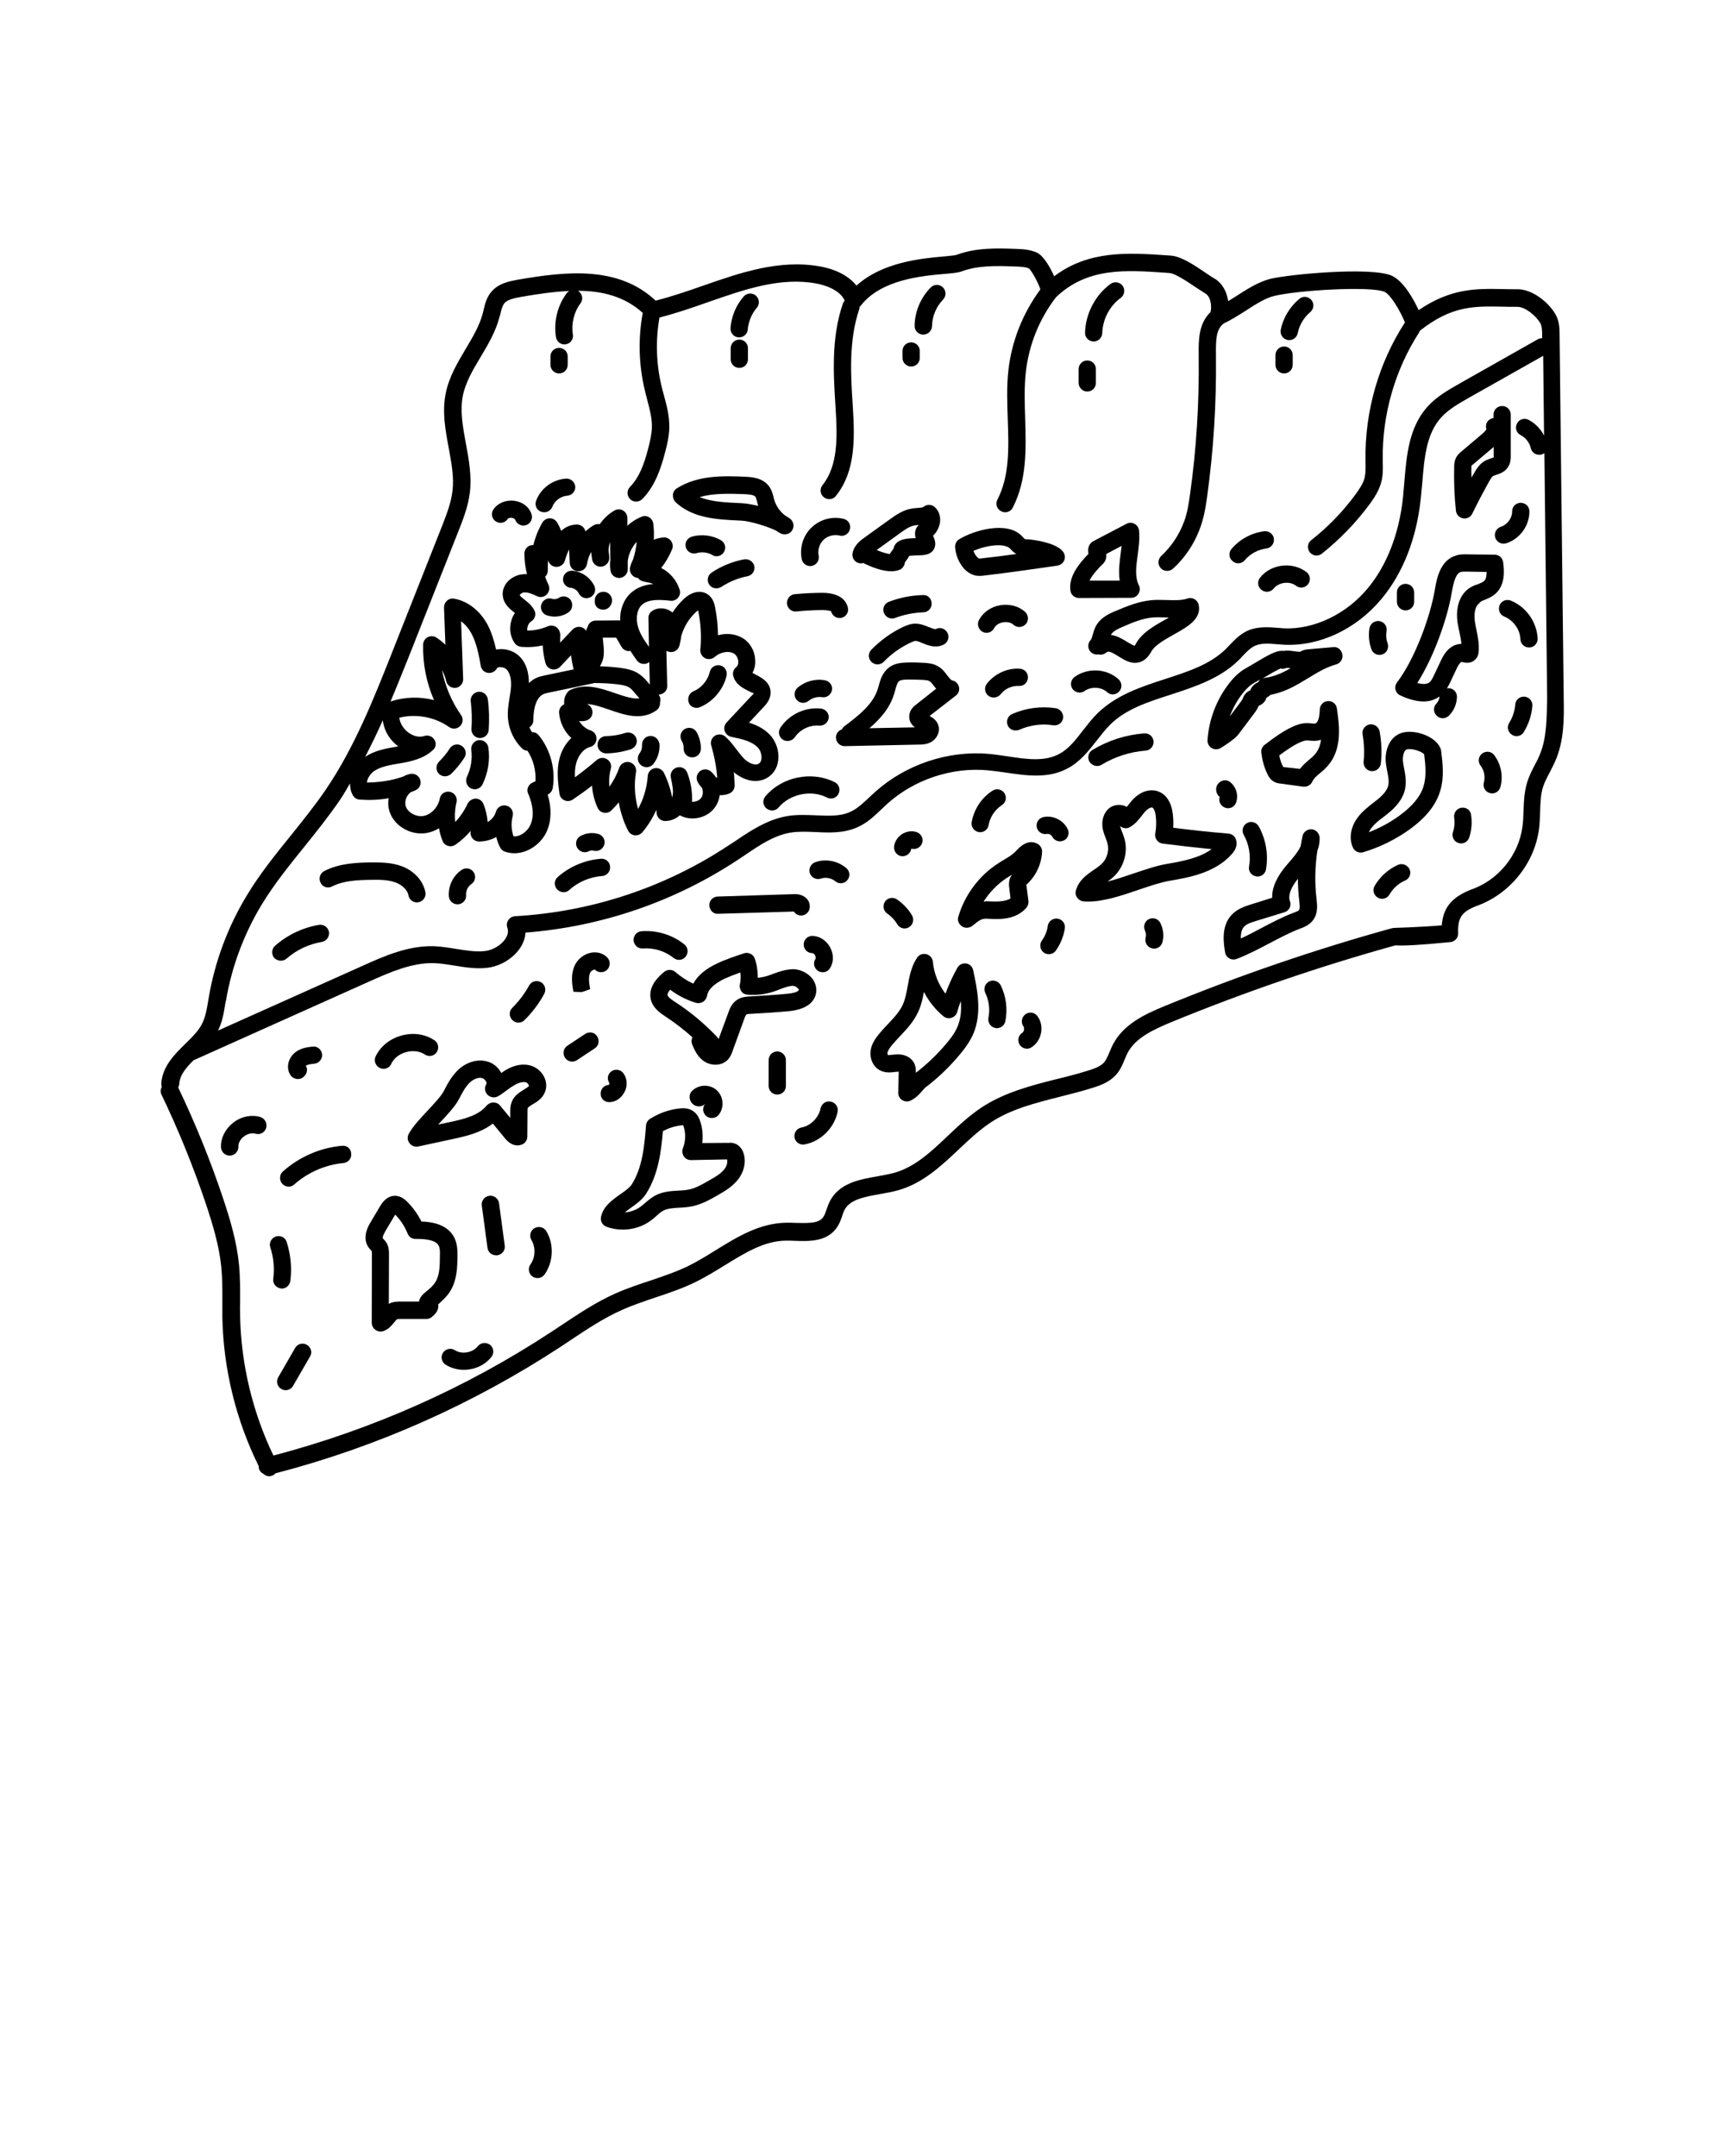 <svg xmlns="http://www.w3.org/2000/svg" xmlns:xlink="http://www.w3.org/1999/xlink" version="1.1" x="0px" y="0px" viewBox="0 0 100 125" style="enable-background:new 0 0 100 100;" xml:space="preserve"><g><g><path d="M90.65,40.5l-0.24-21.1c0-0.34-0.01-0.8-0.25-1.2c-0.42-0.71-1.35-1.43-2.18-1.43c0,0-0.01,0-0.01,0    c-0.3,0-0.6,0-0.88-0.01c-1.53-0.03-2.98-0.05-4.85,1.22c-0.31-0.67-0.89-1.7-1.57-2c-1.2-0.52-5.94-0.08-7.04,0.19    c-0.67,0.17-1.35,0.6-2,1.02c-0.15,0.1-0.29,0.18-0.43,0.27c-0.08-0.54-0.34-1.05-0.81-1.32c-0.15-0.08-0.33-0.21-0.54-0.35    c-0.65-0.44-1.38-0.93-1.98-0.97l-0.27-0.02c-2.22-0.15-4.5-0.29-6.49,1.22c-0.25-0.58-0.65-1.21-0.99-1.37    c-0.42-0.19-0.87-0.21-1.23-0.22c-1.08-0.04-2.31-0.08-3.45,0.35c-0.09,0.03-0.45,0.06-0.73,0.09c-1.29,0.11-3.57,0.33-5.06,1.69    c-0.44-0.55-1.16-0.94-2.1-1.11c-2.36-0.43-4.64,0.36-6.84,1.13c-0.88,0.31-1.8,0.62-2.7,0.85c-2.16-2.02-5.14-1.71-8.01-1.21    c-0.43,0.08-1.08,0.19-1.5,0.68c-0.29,0.33-0.39,0.73-0.47,1.09l-0.05,0.2c-0.19,0.71-0.58,1.36-0.99,2.05    c-0.47,0.79-0.96,1.61-1.15,2.56c-0.22,1.08-0.02,2.14,0.17,3.16c0.16,0.88,0.32,1.7,0.22,2.51c-0.08,0.7-0.36,1.4-0.62,2.07    l-2.87,7.26c-1.08,2.73-2.2,5.55-3.86,7.99c-0.62,0.91-1.33,1.79-2.02,2.65c-0.89,1.1-1.81,2.24-2.56,3.49    c-1.08,1.78-1.84,3.81-2.19,5.86l-0.04,0.23c-0.08,0.49-0.16,0.95-0.36,1.34c-0.21,0.42-0.58,0.78-0.98,1.17    c-0.61,0.6-1.31,1.29-1.38,2.28c0,0.07,0.01,0.14,0.03,0.2c-0.07,0.14-0.09,0.3-0.02,0.45c0.99,2.06,1.86,4.21,2.59,6.38    c0.38,1.15,0.76,2.39,0.88,3.64c0.06,0.63,0.06,1.25,0.06,1.91c0,0.33,0,0.67,0,1c0.06,2.98,0.79,5.95,2.11,8.62    c0,0.05,0,0.09,0.01,0.14c0.04,0.14,0.14,0.24,0.26,0.3c0.09,0.08,0.2,0.14,0.32,0.14c0.08,0,0.15-0.02,0.23-0.05    c0.06-0.03,0.11-0.07,0.15-0.12c5.88-1.53,11.43-4,16.52-7.33l0.57-0.38c0.96-0.64,1.95-1.3,2.99-1.76    c0.62-0.28,1.29-0.5,1.93-0.72c0.79-0.26,1.61-0.54,2.38-0.92c0.56-0.28,1.1-0.61,1.62-0.93c1.2-0.74,2.32-1.44,3.59-1.45    c0.17,0,0.34,0,0.51,0.01c0.82,0.03,1.84,0.06,2.42-0.75c0.16-0.23,0.25-0.47,0.32-0.69c0.04-0.12,0.08-0.23,0.13-0.34    c0.32-0.62,1.16-0.77,2.06-0.93c0.36-0.06,0.72-0.13,1.05-0.22c1.43-0.4,2.49-1.4,3.52-2.37c0.6-0.57,1.22-1.15,1.88-1.58    c1.18-0.77,2.56-1.11,4.01-1.48c0.64-0.16,1.27-0.32,1.9-0.52c0.45-0.14,0.96-0.33,1.34-0.76c0.24-0.27,0.37-0.59,0.49-0.88    c0.05-0.12,0.1-0.24,0.16-0.36c0.45-0.88,1.49-1.36,2.52-1.79c4.23-1.74,8.61-3.24,13.01-4.46c0.47,0.03,1.37-0.01,3.19-0.19    c0.26-0.03,0.46-0.25,0.45-0.51c-0.03-0.89,0.19-1.23,1.03-1.57c0,0,0,0,0,0c1.93-0.67,3.4-2.46,3.66-4.49    c0.04-0.32,0.05-0.65,0.06-0.98c0.02-0.51,0.03-1,0.17-1.44c0.09-0.28,0.23-0.55,0.38-0.83c0.11-0.22,0.22-0.43,0.32-0.65    C90.68,42.96,90.67,41.66,90.65,40.5z M25.19,42.9c-0.12-0.21-0.36-0.3-0.59-0.23c-0.4,0.13-0.8-0.07-1.05-0.3    c-0.19-0.18-0.37-0.46-0.4-0.76c0.97-0.24,2.07-0.04,2.88,0.54c0.2,0.14,0.47,0.12,0.64-0.05c0.17-0.17,0.2-0.44,0.06-0.64    c-0.55-0.78-0.93-1.68-1.11-2.62c0.11,0.21,0.2,0.43,0.25,0.66c0.06,0.25,0.3,0.41,0.55,0.38c0.25-0.03,0.44-0.26,0.43-0.51    l-0.12-3.35c0.24,0.18,0.45,0.43,0.61,0.73c0.29,0.55,0.42,1.22,0.53,1.86c0.04,0.21,0.2,0.37,0.41,0.4    c0.21,0.03,0.41-0.06,0.52-0.25c0.03-0.06,0.11-0.08,0.16-0.08c0.14-0.01,0.33,0.04,0.42,0.15c0.26,0.28,0.27,0.78,0.23,1.14    c-0.02,0.16-0.04,0.31-0.07,0.47c-0.06,0.39-0.13,0.8-0.09,1.24c0.06,0.64,0.34,1.24,0.8,1.7c0.09,0.09,0.21,0.14,0.33,0.15    c0.34,0.52,0.5,1.15,0.46,1.77l-0.16,0.07c-0.12,0.05-0.22,0.15-0.27,0.27c-0.05,0.12-0.05,0.26,0.01,0.38    c0.17,0.39,0.41,1.13,0.14,1.78c-0.16,0.38-0.58,0.72-0.99,0.69c-0.13-0.37-0.15-0.79-0.05-1.17c0.07-0.27-0.09-0.54-0.36-0.61    c-0.27-0.07-0.54,0.09-0.61,0.35c-0.07,0.25-0.25,0.47-0.48,0.6c-0.03-0.36-0.11-0.71-0.24-1.04c-0.07-0.19-0.25-0.31-0.45-0.32    c-0.17,0-0.38,0.11-0.47,0.29c-0.18,0.39-0.42,0.75-0.72,1.07c-0.04-0.33-0.02-0.67,0.04-1c0.01-0.05,0.03-0.11,0.04-0.17    c0.05-0.27-0.12-0.52-0.38-0.58c-0.26-0.06-0.53,0.1-0.59,0.36c-0.01,0.05-0.02,0.09-0.03,0.14c-0.13,0.44-0.48,0.8-0.88,0.89    c-0.42,0.09-0.92-0.16-1.06-0.53c-0.06-0.18-0.04-0.41,0.07-0.6c0.06-0.1,0.13-0.18,0.21-0.24c0.09-0.03,0.18-0.07,0.27-0.11    c0.24-0.1,0.36-0.36,0.28-0.61c-0.08-0.25-0.33-0.39-0.58-0.34c-0.14,0.03-0.28,0.08-0.4,0.15c-0.67,0.24-1.39,0.34-2.11,0.35    c0.02-0.24,0.2-0.51,0.41-0.66c0.38-0.26,0.88-0.35,1.49-0.45c0.64-0.11,1.36-0.26,1.9-0.75C25.27,43.36,25.31,43.1,25.19,42.9z     M22.94,43.3c-0.58,0.1-1.22,0.21-1.77,0.58c0.36-0.7,0.7-1.4,1.02-2.12c0.06,0.49,0.29,0.97,0.69,1.34    c0.07,0.06,0.14,0.12,0.21,0.18C23.04,43.28,22.99,43.29,22.94,43.3z M13.11,57.96c0.33-1.93,1.04-3.83,2.06-5.51    c0.72-1.19,1.62-2.3,2.49-3.38c0.7-0.87,1.42-1.77,2.06-2.71c0.21-0.3,0.38-0.63,0.57-0.94c0,0.23,0.04,0.46,0.16,0.68    c0.08,0.15,0.23,0.25,0.4,0.26c0.56,0.04,1.13,0.02,1.68-0.08c-0.05,0.28-0.02,0.57,0.07,0.83c0.31,0.84,1.3,1.37,2.21,1.17    c0.23-0.05,0.44-0.14,0.64-0.26c0.04,0.25,0.11,0.49,0.2,0.72c0.05,0.15,0.17,0.26,0.32,0.3c0.15,0.05,0.31,0.02,0.44-0.07    c0.33-0.23,0.62-0.5,0.88-0.8c0,0.02,0,0.04-0.01,0.06c-0.02,0.14,0.03,0.28,0.12,0.39c0.09,0.11,0.23,0.17,0.37,0.17    c0.34,0,0.69-0.09,1-0.26c0.05,0.21,0.12,0.41,0.22,0.6c0.06,0.12,0.16,0.21,0.29,0.25c0.18,0.06,0.36,0.09,0.54,0.09    c0.82,0,1.59-0.59,1.89-1.3c0.26-0.61,0.27-1.34,0.04-2.1c0.15-0.07,0.26-0.21,0.29-0.37c0.18-1.07-0.12-2.22-0.8-3.06    c-0.1-0.12-0.23-0.2-0.4-0.19c-0.06-0.09-0.11-0.19-0.15-0.28c0.14-0.09,0.23-0.24,0.23-0.42c0-0.29,0.03-1.26,0.59-1.51    c0.09-0.04,0.21-0.06,0.34-0.09l2.53-0.53c0.02,0,0.03-0.01,0.04-0.02c0.47,0,0.95,0.02,1.41,0.08c0.24,0.03,0.51,0.08,0.68,0.2    c0.1,0.07,0.19,0.18,0.29,0.3l0.27,0.31c-0.36,0.04-0.81-0.09-1.41-0.3c-0.81-0.28-1.73-0.6-2.59-0.19    c-0.07,0.03-0.13,0.08-0.17,0.14c-0.16,0.19-0.22,0.44-0.19,0.69c-0.06,0.03-0.12,0.07-0.17,0.12c-0.09,0.1-0.14,0.24-0.13,0.37    c0.04,0.56,0.3,1.09,0.71,1.47c-0.32,0.3-0.57,0.72-0.69,1.2c-0.17,0.67-0.09,1.34,0,2.02c0.02,0.17,0.13,0.32,0.29,0.39    c0.16,0.07,0.34,0.05,0.48-0.04c0.38-0.26,0.76-0.53,1.12-0.81c0.03,0.44,0.14,0.88,0.32,1.28c0.07,0.15,0.2,0.26,0.36,0.29    c0.16,0.03,0.33-0.02,0.44-0.13c0.15-0.15,0.3-0.31,0.43-0.47c0.1,0.57,0.28,1.13,0.54,1.64c0.08,0.15,0.22,0.25,0.39,0.27    c0.02,0,0.04,0,0.06,0c0.15,0,0.29-0.07,0.38-0.18c0.33-0.39,0.6-0.83,0.81-1.3c0,0.06,0.01,0.12,0.01,0.17    c0.01,0.27,0.23,0.48,0.5,0.48c0,0,0,0,0,0c0.33,0,0.62-0.13,0.85-0.33c0.66,0.36,1.57,0.17,2.02-0.44    c0.16-0.22,0.26-0.47,0.29-0.73c0.19,0.01,0.38-0.02,0.55-0.09c0.2-0.08,0.32-0.27,0.32-0.48c-0.01-0.25-0.02-0.51-0.05-0.76    c0.52,0.44,1.27,0.7,1.91,0.34c0.36-0.2,0.6-0.56,0.66-1c0.08-0.53-0.11-1.12-0.48-1.51c-0.34-0.36-0.78-0.57-1.21-0.7l0.85-0.91    c0.14-0.15,0.38-0.41,0.4-0.79c0.03-0.63-0.52-0.91-0.85-1.08c-0.06-0.03-0.13-0.07-0.2-0.11c0.12-0.22,0.18-0.47,0.16-0.74    c-0.02-0.52-0.29-1-0.7-1.26c-0.42-0.26-0.95-0.32-1.46-0.18c0-0.55-0.06-1.1-0.17-1.64c-0.03-0.16-0.1-0.48-0.38-0.7    c-0.39-0.3-0.94-0.21-1.41,0.22c-0.26,0.24-0.48,0.51-0.67,0.8c-0.11-0.08-0.23-0.15-0.35-0.19c-0.29-0.09-0.59-0.06-0.83,0.1    c-0.14,0.09-0.23,0.25-0.22,0.43l0.03,1.65c-0.29-0.4-0.56-0.81-0.66-1.26c-0.09-0.39-0.05-0.9,0.26-1.18    c0.37-0.33,1.02-0.3,1.65-0.23c0.17,0.02,0.33-0.05,0.44-0.18c0.11-0.13,0.14-0.3,0.09-0.46c-0.17-0.55-0.57-1.01-1.07-1.26    c0.26-0.33,0.47-0.69,0.63-1.08c0.07-0.16,0.04-0.35-0.06-0.49c-0.11-0.14-0.28-0.22-0.45-0.2c-0.19,0.02-0.37,0.06-0.55,0.13    c0.02-0.31,0.01-0.62-0.03-0.93c-0.02-0.15-0.11-0.29-0.24-0.37c-0.13-0.08-0.3-0.09-0.44-0.03c-0.3,0.12-0.58,0.3-0.82,0.52    l0-0.45c0-0.18-0.1-0.34-0.25-0.43c-0.15-0.09-0.34-0.09-0.5,0c-0.34,0.19-0.63,0.47-0.85,0.79c-0.12-0.02-0.24,0-0.35,0.06    c-0.17,0.1-0.34,0.23-0.48,0.36c-0.05-0.22-0.24-0.39-0.48-0.4c-0.25,0-0.59,0.06-0.93,0.37c-0.06-0.17-0.14-0.33-0.23-0.48    c-0.09-0.16-0.25-0.25-0.43-0.25c0,0,0,0,0,0c-0.18,0-0.34,0.1-0.43,0.25c-0.23,0.4-0.41,0.84-0.52,1.3    c-0.06,0-0.14,0.01-0.2,0.03c-0.19,0.07-0.32,0.26-0.32,0.46c0,0.4,0.05,0.81,0.15,1.2c-0.09-0.01-0.19,0-0.29,0.01    c-0.34,0.04-0.67,0.22-0.89,0.49c-0.18,0.23-0.26,0.51-0.22,0.78c0.06,0.46,0.4,0.73,0.65,0.93c0.02,0.01,0.03,0.02,0.05,0.04    c-0.12,0.17-0.2,0.36-0.24,0.58c-0.09,0.42,0,0.85,0.23,1.17c0.08,0.12,0.22,0.19,0.36,0.21c0.42,0.04,0.85,0.01,1.26-0.08    c0.02,0.34,0.07,0.68,0.16,1.02c0.05,0.18,0.18,0.31,0.36,0.36c0.18,0.05,0.36-0.01,0.49-0.14l0.63-0.67    c0.04,0.28,0.09,0.55,0.15,0.82l-1.62,0.34c-0.16,0.03-0.35,0.07-0.53,0.15c-0.16,0.07-0.3,0.18-0.44,0.3    c0-0.62-0.16-1.13-0.49-1.49c-0.31-0.34-0.8-0.52-1.27-0.47c-0.05,0.01-0.09,0.01-0.14,0.02c-0.11-0.48-0.25-0.97-0.49-1.43    c-0.44-0.83-1.17-1.39-1.95-1.52c-0.15-0.03-0.3,0.02-0.41,0.12s-0.17,0.24-0.17,0.39l0.08,2.16c-0.16-0.15-0.33-0.29-0.51-0.41    c-0.15-0.1-0.35-0.11-0.51-0.03c-0.16,0.08-0.27,0.25-0.27,0.43c-0.03,1.11,0.19,2.21,0.63,3.22c-0.82-0.21-1.7-0.19-2.52,0.08    c0.36-0.85,0.7-1.71,1.04-2.55l2.87-7.26c0.29-0.73,0.59-1.49,0.69-2.32c0.11-0.96-0.06-1.9-0.23-2.81    c-0.18-0.98-0.35-1.9-0.18-2.78c0.16-0.79,0.58-1.5,1.03-2.25c0.43-0.72,0.87-1.46,1.09-2.3L29,18.23    c0.06-0.27,0.13-0.52,0.25-0.66c0.18-0.2,0.54-0.28,0.92-0.35c0.97-0.17,1.92-0.31,2.83-0.35c-0.05,0.03-0.1,0.07-0.14,0.12    c-0.55,0.73-0.77,1.66-0.63,2.56c0.04,0.24,0.25,0.42,0.49,0.42c0.03,0,0.05,0,0.08-0.01c0.27-0.04,0.46-0.3,0.41-0.57    c-0.1-0.62,0.06-1.29,0.44-1.8c0.17-0.22,0.12-0.53-0.1-0.7c-0.02-0.01-0.04-0.02-0.06-0.03c1.43,0,2.73,0.33,3.78,1.29    c-0.01,0.02-0.02,0.03-0.02,0.05c-0.26,1.44-0.22,2.95,0.12,4.38c0.04,0.19,0.09,0.37,0.14,0.56c0.15,0.58,0.3,1.12,0.28,1.66    c-0.01,0.38-0.11,0.78-0.2,1.15c-0.25,0.97-0.53,1.73-1.07,2.28c-0.19,0.2-0.19,0.51,0.01,0.71c0.1,0.1,0.22,0.14,0.35,0.14    c0.13,0,0.26-0.05,0.36-0.15c0.73-0.75,1.07-1.75,1.32-2.72c0.11-0.41,0.22-0.88,0.24-1.37c0.02-0.69-0.15-1.33-0.32-1.95    c-0.05-0.18-0.1-0.36-0.14-0.54c-0.3-1.28-0.34-2.64-0.11-3.94c0.94-0.24,1.88-0.56,2.78-0.88c2.18-0.76,4.23-1.48,6.33-1.09    c0.32,0.06,1.32,0.3,1.63,0.99c-0.05,0.05-0.09,0.11-0.11,0.18c-0.69,2.01-0.54,4.16-0.42,6.05c0.11,1.71,0.14,3.34-0.76,4.47    c-0.17,0.22-0.14,0.53,0.08,0.7c0.09,0.07,0.2,0.11,0.31,0.11c0.15,0,0.29-0.06,0.39-0.19c1.12-1.4,1.1-3.24,0.98-5.16    c-0.12-1.8-0.25-3.84,0.37-5.66c0.02-0.05,0.02-0.1,0.02-0.14c0.02-0.01,0.03-0.03,0.05-0.05c0.01-0.01,0.02-0.02,0.03-0.03    c1.17-1.51,3.57-1.72,4.86-1.83c0.47-0.04,0.78-0.07,0.99-0.15c0.95-0.35,2.03-0.32,3.07-0.28c0.3,0.01,0.61,0.02,0.81,0.11    c0.18,0.14,0.58,0.9,0.67,1.22c-1.01,1.37-1.66,2.98-1.85,4.67c-0.11,0.95-0.07,1.91-0.04,2.85c0.06,1.69,0.11,3.29-0.6,4.67    c-0.13,0.25-0.03,0.55,0.22,0.67c0.07,0.04,0.15,0.06,0.23,0.06c0.18,0,0.36-0.1,0.44-0.27c0.83-1.61,0.77-3.42,0.72-5.16    c-0.03-0.9-0.06-1.83,0.04-2.71c0.18-1.58,0.78-3.07,1.75-4.33c1.8-1.72,3.99-1.58,6.31-1.42l0.27,0.02    c0.32,0.02,1.05,0.51,1.48,0.8c0.23,0.15,0.44,0.29,0.6,0.39c0.29,0.17,0.38,0.67,0.3,1.07c-0.7,0.67-0.7,1.62-0.69,2.48l0,0.11    c0.03,2.66-0.13,5.33-0.5,7.96c-0.06,0.42-0.12,0.84-0.23,1.24c-0.25,0.89-0.76,1.72-1.44,2.35c-0.2,0.19-0.22,0.5-0.03,0.71    c0.1,0.11,0.23,0.16,0.37,0.16c0.12,0,0.24-0.04,0.34-0.13c0.83-0.76,1.42-1.74,1.72-2.82c0.13-0.46,0.2-0.93,0.26-1.37    c0.37-2.68,0.54-5.4,0.51-8.11l0-0.11c-0.01-0.89,0.01-1.46,0.44-1.8c0.4-0.19,0.82-0.45,1.23-0.71c0.58-0.38,1.19-0.77,1.7-0.89    c1.32-0.33,5.6-0.59,6.4-0.24c0.33,0.14,0.88,1.03,1.19,1.78c-0.01,0.01-0.02,0.01-0.02,0.02c-1.51,2.33-2.31,5.14-2.27,7.92    l0,0.15c0.01,0.32,0.01,0.63-0.05,0.9c-0.08,0.33-0.28,0.63-0.54,0.99c-0.73,0.99-1.59,1.88-2.56,2.64    c-0.22,0.17-0.25,0.49-0.08,0.7c0.1,0.12,0.24,0.19,0.39,0.19c0.11,0,0.22-0.04,0.31-0.11c1.03-0.82,1.95-1.77,2.74-2.83    c0.29-0.39,0.58-0.83,0.71-1.34c0.1-0.4,0.09-0.79,0.08-1.16l0-0.14c-0.04-2.58,0.71-5.19,2.11-7.36c0.02-0.03,0.03-0.06,0.04-0.1    c0.01,0,0.01,0,0.02-0.01c1.84-1.44,3.12-1.41,4.73-1.38c0.26,0.01,0.53,0.01,0.81,0.01c0.04,0,0.08,0,0.1,0    c0.44,0,1.06,0.5,1.32,0.94c0.1,0.17,0.11,0.46,0.11,0.7l0,0.18c-0.09,0-0.17,0.01-0.25,0.06l-4.56,2.58    c-0.61,0.35-1.31,0.74-1.84,1.33c-1.08,1.21-1.21,2.82-1.34,4.38c-0.03,0.31-0.05,0.61-0.08,0.91c-0.23,2.1-0.94,3.92-2.05,5.25    c-1.25,1.5-3.11,2.38-4.83,2.31c-0.13-0.01-0.26-0.02-0.38-0.03c-0.54-0.04-1.15-0.09-1.73,0.16c-0.45,0.2-0.77,0.54-1.06,0.84    c-0.08,0.09-0.17,0.17-0.25,0.26c-0.92,0.88-2.17,1.28-3.49,1.71c-1.39,0.45-2.82,0.92-3.91,1.98c-0.32,0.31-0.59,0.67-0.86,1.01    c-0.42,0.55-0.82,1.06-1.36,1.35c-0.85,0.46-1.9,0.31-3,0.14c-0.37-0.05-0.73-0.11-1.09-0.14c-2.35-0.21-4.8,0.61-6.56,2.18    c-0.12,0.11-0.23,0.21-0.35,0.32c-0.37,0.35-0.71,0.68-1.12,0.86c-0.58,0.27-1.27,0.23-1.99,0.2c-0.53-0.02-1.08-0.05-1.63,0.04    c-1.17,0.19-2.14,0.84-3.07,1.47L42.26,49c-3.69,2.45-7.97,3.87-12.4,4.12c-0.16,0.01-0.3,0.09-0.39,0.22    c-0.09,0.13-0.11,0.29-0.06,0.44c0.07,0.2,0.04,0.41-0.1,0.63c-0.23,0.37-0.73,0.68-1.2,0.73c-0.52,0.06-1.06-0.03-1.64-0.12    c-0.42-0.07-0.86-0.14-1.3-0.16c-1.51-0.05-2.92,0.58-4.16,1.14l-8.37,3.75c0.25-0.51,0.34-1.04,0.42-1.56L13.11,57.96z     M32.25,36.36c-0.14-0.1-0.33-0.12-0.49-0.05c-0.38,0.16-0.78,0.25-1.19,0.25c-0.01-0.06-0.01-0.13,0.01-0.2    c0.03-0.15,0.11-0.27,0.21-0.33c0.23-0.14,0.31-0.43,0.18-0.66c-0.14-0.27-0.38-0.46-0.56-0.6c-0.11-0.09-0.27-0.21-0.28-0.27    c0.01-0.04,0.11-0.13,0.23-0.15c0.24-0.03,0.53,0.1,0.78,0.22c0.19,0.09,0.42,0.04,0.56-0.11c0.15-0.15,0.18-0.38,0.09-0.57    c-0.07-0.15-0.14-0.3-0.19-0.45c0.1-0.09,0.16-0.23,0.16-0.38c0-0.03,0-0.05,0-0.08c-0.01-0.17,0-0.33,0.02-0.5    c0.04,0.19,0.2,0.35,0.4,0.38c0.26,0.04,0.5-0.12,0.57-0.36c0.06-0.22,0.14-0.45,0.24-0.64l0.04,0.79    c0.01,0.26,0.22,0.46,0.48,0.47c0.27,0.01,0.48-0.17,0.52-0.43c0.04-0.24,0.12-0.48,0.25-0.69c0,0.15,0.02,0.3,0.05,0.45    c0.05,0.26,0.29,0.44,0.56,0.4c0.26-0.04,0.45-0.28,0.43-0.54c-0.01-0.13-0.02-0.25-0.04-0.38c0-0.17,0.03-0.34,0.09-0.5    l0.01,1.05c-0.02,0.2-0.02,0.39,0.01,0.59c0.03,0.26,0.26,0.45,0.53,0.44c0.26-0.02,0.47-0.24,0.47-0.5l0-0.48    c0.05-0.41,0.24-0.81,0.52-1.12c-0.03,0.35-0.1,0.69-0.21,1.02c-0.07,0.14-0.13,0.29-0.17,0.45c-0.06,0.25,0.07,0.51,0.32,0.6    c0.05,0.02,0.09,0.02,0.14,0.03c0.17,0.27,0.57,0.2,0.88,0.35c-0.47,0.04-0.92,0.18-1.29,0.51c-0.43,0.39-0.65,0.98-0.63,1.61    c-0.06-0.01-0.12-0.01-0.17-0.01l-1.25,0.01c-0.23,0-0.42,0.16-0.47,0.38c-0.04,0.06-0.07,0.13-0.08,0.21c0,0,0,0.01,0,0.01    c-0.05-0.09-0.13-0.16-0.23-0.2c-0.19-0.08-0.41-0.03-0.56,0.12l-0.72,0.76c0-0.15,0-0.3,0.01-0.45    C32.47,36.63,32.39,36.46,32.25,36.36z M38.63,37.73c0.06,0.04,0.12,0.06,0.19,0.07c0.26,0.04,0.51-0.12,0.57-0.38    c0.04-0.16,0.08-0.34,0.1-0.53c0.15-0.54,0.45-1.03,0.86-1.41c0.04-0.04,0.09-0.07,0.12-0.09c0,0.01,0.01,0.02,0.01,0.04    c0.15,0.73,0.19,1.49,0.12,2.23c-0.02,0.21,0.09,0.4,0.27,0.5c0.18,0.09,0.41,0.06,0.56-0.07c0.29-0.26,0.79-0.4,1.13-0.19    c0.13,0.08,0.23,0.27,0.24,0.46c0,0.06,0,0.22-0.11,0.31c-0.16,0.12-0.24,0.33-0.18,0.53c0.13,0.48,0.56,0.7,0.88,0.86    c0.11,0.05,0.28,0.15,0.31,0.12c-0.01,0.04-0.1,0.14-0.14,0.17l-1.44,1.54c-0.12,0.13-0.17,0.32-0.11,0.49    c0.06,0.17,0.2,0.3,0.38,0.34c0.64,0.13,1.2,0.26,1.54,0.62c0.16,0.16,0.24,0.44,0.21,0.67c-0.02,0.13-0.07,0.22-0.16,0.27    c-0.23,0.13-0.62-0.06-0.86-0.31c-0.15-0.15-0.28-0.33-0.41-0.5c-0.2-0.26-0.4-0.53-0.67-0.77c-0.17-0.14-0.41-0.16-0.6-0.04    c-0.19,0.12-0.27,0.35-0.21,0.56c0.18,0.61,0.3,1.24,0.35,1.88c-0.03-0.01-0.06-0.03-0.09-0.05c-0.08-0.12-0.17-0.23-0.28-0.32    c-0.18-0.16-0.45-0.16-0.63-0.02c-0.19,0.15-0.25,0.41-0.14,0.62c0.07,0.13,0.16,0.25,0.26,0.36c0.07,0.19,0.06,0.42-0.06,0.58    c-0.11,0.15-0.33,0.22-0.52,0.22c0.02-0.57-0.07-1.15-0.28-1.69c-0.09-0.25-0.36-0.38-0.61-0.3c-0.25,0.08-0.4,0.33-0.34,0.59    c0.08,0.38,0.17,0.77,0.09,1.1c0,0.02-0.01,0.04-0.01,0.05c-0.1-0.5-0.26-0.98-0.48-1.43c-0.1-0.2-0.32-0.31-0.54-0.27    c-0.22,0.04-0.39,0.23-0.4,0.46c-0.05,0.67-0.24,1.32-0.56,1.9c-0.2-0.69-0.24-1.43-0.12-2.14c0.04-0.26-0.12-0.5-0.37-0.57    c-0.25-0.06-0.51,0.07-0.6,0.32c-0.14,0.39-0.33,0.76-0.57,1.1c-0.04-0.35-0.01-0.71,0.08-1.04c0.06-0.21-0.03-0.44-0.22-0.55    c-0.19-0.12-0.42-0.1-0.59,0.04c-0.41,0.35-0.84,0.69-1.27,1.01c-0.01-0.28,0-0.55,0.07-0.81c0.1-0.4,0.39-0.84,0.8-0.95    c0.22-0.05,0.37-0.24,0.38-0.47c0.01-0.22-0.13-0.42-0.34-0.49c-0.28-0.09-0.52-0.3-0.67-0.55h0c0.14,0.02,0.29,0.02,0.43-0.03    c0.24-0.07,0.38-0.31,0.34-0.56c-0.03-0.18-0.16-0.33-0.32-0.39c0.39,0.01,0.84,0.17,1.31,0.33c0.87,0.3,1.86,0.65,2.73,0.03    c0.15-0.11,0.22-0.29,0.2-0.46c0.05-0.16,0.02-0.33-0.09-0.46c0.01,0,0.01,0,0.02,0.01c0.28-0.01,0.5-0.23,0.49-0.51L38.63,37.73z     M37.67,39.69l-0.12-0.14c-0.13-0.15-0.28-0.32-0.48-0.46c-0.34-0.24-0.74-0.32-1.12-0.37c-0.39-0.05-0.78-0.08-1.17-0.09    c0.12-0.21,0.21-0.44,0.22-0.69c0.02-0.23-0.01-0.47-0.03-0.7c-0.01-0.09-0.02-0.18-0.03-0.27l0.78,0l0.31,0.53    c0.09,0.16,0.26,0.25,0.43,0.25c0.03,0,0.05-0.02,0.08-0.02c0.12,0.19,0.25,0.38,0.38,0.56c0.16,0.22,0.48,0.27,0.7,0.11    c0.01-0.01,0.01-0.01,0.02-0.02L37.67,39.69z M89.26,43.76c-0.08,0.2-0.18,0.39-0.28,0.58c-0.16,0.31-0.33,0.63-0.44,0.99    c-0.18,0.57-0.2,1.15-0.22,1.7c-0.01,0.3-0.02,0.59-0.06,0.88c-0.21,1.67-1.42,3.15-3.02,3.68c-0.01,0-0.01,0.01-0.01,0.01    c0,0-0.01,0-0.01,0c-1.07,0.44-1.56,1.03-1.64,2.05c-1.34,0.11-2.79,0.15-2.8,0.15v0c-0.05,0.01-0.09,0.02-0.14,0.03    c-4.44,1.23-8.84,2.74-13.1,4.49c-1.2,0.49-2.42,1.07-3.03,2.25c-0.07,0.14-0.13,0.28-0.19,0.43c-0.1,0.23-0.19,0.45-0.32,0.6    c-0.2,0.23-0.57,0.36-0.89,0.46c-0.6,0.19-1.22,0.35-1.84,0.5c-1.47,0.37-2.99,0.76-4.31,1.61c-0.74,0.48-1.4,1.1-2.03,1.7    c-0.98,0.93-1.91,1.8-3.1,2.13c-0.3,0.08-0.63,0.14-0.96,0.2c-1.04,0.18-2.23,0.39-2.77,1.46c-0.08,0.15-0.13,0.32-0.19,0.48    c-0.06,0.17-0.11,0.32-0.19,0.43c-0.25,0.35-0.79,0.35-1.57,0.33c-0.19-0.01-0.38-0.01-0.56-0.01c-1.55,0.02-2.85,0.82-4.11,1.6    c-0.5,0.31-1.02,0.63-1.54,0.89c-0.71,0.35-1.46,0.6-2.25,0.87c-0.67,0.22-1.36,0.45-2.03,0.75c-1.12,0.5-2.15,1.19-3.14,1.85    l-0.56,0.37c-4.96,3.26-10.38,5.66-16.11,7.17c-1.2-2.5-1.87-5.27-1.93-8.05c-0.01-0.32-0.01-0.65,0-0.97c0-0.66,0-1.34-0.06-2.01    c-0.13-1.36-0.52-2.66-0.92-3.86c-0.73-2.19-1.61-4.36-2.61-6.45c0.03-0.06,0.06-0.13,0.06-0.2c0.03-0.52,0.39-0.94,0.84-1.39    c0.01,0,0.03,0,0.04-0.01l10.17-4.56c1.14-0.51,2.45-1.09,3.72-1.05c0.38,0.01,0.76,0.08,1.17,0.14c0.62,0.1,1.25,0.21,1.92,0.13    c0.77-0.09,1.53-0.56,1.93-1.19c0.17-0.27,0.27-0.56,0.28-0.85c4.41-0.34,8.67-1.8,12.36-4.25l0.36-0.24    c0.88-0.6,1.72-1.16,2.67-1.31c0.45-0.07,0.92-0.05,1.42-0.03c0.81,0.04,1.66,0.08,2.46-0.29c0.56-0.25,0.98-0.66,1.39-1.05    c0.11-0.1,0.22-0.21,0.33-0.31c1.55-1.39,3.72-2.12,5.8-1.93c0.34,0.03,0.69,0.08,1.04,0.13c1.22,0.18,2.48,0.37,3.62-0.25    c0.72-0.39,1.21-1.02,1.68-1.62c0.26-0.33,0.5-0.64,0.77-0.91c0.91-0.9,2.18-1.31,3.52-1.74c1.37-0.45,2.79-0.91,3.87-1.94    c0.1-0.09,0.19-0.19,0.28-0.29c0.25-0.26,0.48-0.5,0.75-0.61c0.34-0.15,0.78-0.12,1.24-0.08c0.14,0.01,0.28,0.02,0.42,0.03    c2.07,0.1,4.18-0.9,5.65-2.66c1.24-1.49,2.02-3.48,2.27-5.78c0.03-0.31,0.06-0.62,0.09-0.94c0.12-1.46,0.23-2.83,1.09-3.79    c0.42-0.47,1.01-0.8,1.58-1.13l4.34-2.45l0.05,4.62c-0.2-0.38-0.51-0.71-0.9-0.91c-0.25-0.13-0.55-0.03-0.67,0.22    c-0.13,0.25-0.03,0.55,0.22,0.67c0.29,0.15,0.51,0.44,0.58,0.75c0.05,0.23,0.26,0.39,0.49,0.39c0.04,0,0.07,0,0.11-0.01    c0.07-0.02,0.14-0.05,0.19-0.09l0.16,14.22C89.66,41.57,89.68,42.77,89.26,43.76z"/><path d="M31.59,63.32c0.11-0.27,0.1-0.58-0.04-0.87c-0.15-0.32-0.45-0.57-0.78-0.67c-0.45-0.13-0.96-0.04-1.47,0.27    c-0.08,0.05-0.16,0.1-0.24,0.16c-0.16-0.3-0.42-0.54-0.73-0.64c-0.56-0.2-1.23-0.03-1.74,0.43c-0.4,0.37-0.65,0.84-0.86,1.25    c-0.16,0.31-0.56,0.73-0.94,1.14c-0.45,0.48-0.87,0.93-1.1,1.36c-0.09,0.17-0.07,0.38,0.05,0.53c0.1,0.13,0.24,0.2,0.4,0.2    c0.04,0,0.07,0,0.11-0.01l2.04-0.44c0.69-0.15,1.59-0.35,2.28-0.89l0.69,0.84c0.37,0.46,0.73,0.47,0.96,0.39    c0.21-0.06,0.35-0.26,0.35-0.48l0.01-1.46c0-0.06,0-0.15,0.01-0.18c0.02-0.06,0.18-0.16,0.3-0.23    C31.13,63.88,31.44,63.69,31.59,63.32z M30.36,63.18c-0.24,0.15-0.58,0.35-0.71,0.75c-0.07,0.19-0.07,0.38-0.07,0.51l0,0.37    l-0.59-0.71c-0.09-0.12-0.24-0.18-0.39-0.18c0,0,0,0,0,0c-0.15,0-0.29,0.07-0.39,0.18c-0.46,0.56-1.25,0.77-2.15,0.96L25.4,65.2    c0.04-0.04,0.08-0.08,0.11-0.12c0.45-0.48,0.87-0.93,1.1-1.36c0.18-0.35,0.37-0.72,0.64-0.97c0.15-0.14,0.38-0.26,0.58-0.26    c0.05,0,0.11,0.01,0.16,0.03c0.08,0.03,0.16,0.12,0.2,0.21c0.01,0.02,0.03,0.09,0,0.13c-0.12,0.19-0.09,0.45,0.07,0.61    c0.16,0.16,0.41,0.2,0.61,0.09c0.19-0.11,0.37-0.24,0.54-0.37c0.13-0.1,0.26-0.19,0.4-0.27c0.15-0.09,0.44-0.23,0.68-0.17    c0.06,0.02,0.13,0.08,0.18,0.2C30.64,63.01,30.49,63.1,30.36,63.18z"/><path d="M47.29,57.66c0.08-0.31,0.01-0.63-0.19-0.91c-0.25-0.33-0.69-0.55-1.11-0.56c-0.44,0.01-0.81,0.14-1.14,0.26    c-0.11,0.04-0.22,0.08-0.33,0.12c-0.19,0.06-0.39,0.1-0.59,0.12c0-0.37-0.05-0.75-0.17-1.1c-0.04-0.13-0.13-0.23-0.25-0.29    c-0.12-0.06-0.26-0.07-0.38-0.03c-0.5,0.17-1.03,0.34-1.54,0.58c-0.67,0.31-1.15,0.71-1.4,1.18c-0.37-0.17-0.72-0.4-1.03-0.67    c-0.19-0.17-0.47-0.17-0.66-0.01c-0.26,0.22-0.96,0.81-0.77,1.6c0.12,0.5,0.54,0.78,0.84,0.98c0.55,0.36,1.08,0.77,1.57,1.21    c-0.06,0.13-0.07,0.28-0.01,0.42c0.11,0.27,0.27,0.64,0.59,0.9c0.2,0.17,0.48,0.27,0.76,0.27c0.24,0,0.48-0.08,0.67-0.25    c0.19-0.18,0.27-0.39,0.32-0.55l0.67-1.84c0.02-0.07,0.09-0.25,0.14-0.28c0.04-0.02,0.19-0.03,0.26-0.03    c0.75-0.04,1.5-0.09,2.25-0.16C46.64,58.52,47.14,58.2,47.29,57.66z M45.7,57.61c-0.73,0.07-1.47,0.12-2.21,0.16    c-0.2,0.01-0.49,0.02-0.75,0.19c-0.33,0.21-0.45,0.56-0.53,0.78l-0.55,1.5c-0.02-0.04-0.05-0.07-0.08-0.11    c-0.74-0.78-1.56-1.47-2.46-2.05c-0.17-0.11-0.39-0.26-0.42-0.38c-0.01-0.05,0-0.14,0.15-0.32c0.45,0.34,0.96,0.6,1.49,0.76    c0.14,0.04,0.29,0.02,0.42-0.06c0.12-0.08,0.21-0.21,0.23-0.35c0.07-0.48,0.67-0.82,1.02-0.99c0.29-0.13,0.6-0.25,0.91-0.36    c0.03,0.23,0.02,0.47-0.03,0.7c-0.03,0.14,0.01,0.28,0.09,0.4s0.22,0.18,0.36,0.19c0.5,0.04,1.01-0.02,1.48-0.17    c0.13-0.04,0.25-0.09,0.38-0.14c0.27-0.1,0.52-0.2,0.76-0.2c0.12,0,0.26,0.07,0.35,0.22C46.31,57.44,46.18,57.56,45.7,57.61z"/><path d="M59.5,52.63c0.09-0.11,0.13-0.25,0.12-0.39l-0.11-0.85c0-0.03-0.01-0.1-0.02-0.08c0.01-0.02,0.06-0.06,0.13-0.13    c0.47-0.47,0.76-1.12,0.79-1.79c0.01-0.19-0.09-0.36-0.25-0.46c-0.58-0.33-1.07,0.2-1.28,0.43c-0.18,0.19-0.43,0.34-0.7,0.5    c-0.11,0.06-0.21,0.13-0.32,0.2c-1.11,0.71-1.95,1.85-2.31,3.11c-0.06,0.21,0.04,0.42,0.22,0.54c0.08,0.05,0.17,0.08,0.27,0.08    c0.12,0,0.24-0.04,0.34-0.12c0.44-0.36,0.53-0.43,0.95-0.4C58.03,53.32,58.93,53.29,59.5,52.63z M57.02,52.27    c0.35-0.55,0.82-1.03,1.36-1.38c0.09-0.06,0.19-0.12,0.29-0.18c-0.05,0.07-0.1,0.15-0.13,0.24c-0.07,0.22-0.05,0.42-0.03,0.55    l0.07,0.59c-0.31,0.19-0.8,0.19-1.22,0.17c-0.07,0-0.13-0.01-0.2-0.01C57.12,52.27,57.07,52.27,57.02,52.27z"/><path d="M71.65,48.68c-0.06-0.2-0.23-0.33-0.44-0.35c-1.06-0.09-2.13-0.2-3.2-0.34c0.02-0.26,0.01-0.53-0.02-0.79    c-0.08-0.68-0.38-1.15-0.86-1.32c-0.49-0.17-1.05,0.02-1.5,0.52c-0.08,0.09-0.15,0.18-0.22,0.27c-0.03,0.04-0.06,0.08-0.09,0.11    c-0.3-0.16-0.66-0.15-0.94,0.02c-0.38,0.25-0.55,0.75-0.45,1.27c0.04,0.18,0.1,0.36,0.17,0.53c0.04,0.1,0.08,0.2,0.1,0.3    c0.11,0.4-0.02,0.87-0.31,1.16c-0.14,0.14-0.31,0.26-0.48,0.37c-0.42,0.29-0.88,0.61-1.04,1.21c-0.04,0.14-0.01,0.29,0.08,0.41    c0.09,0.12,0.22,0.2,0.37,0.21c0.09,0.01,0.18,0.01,0.27,0.01c0.92,0,1.94-0.35,2.94-0.69c0.64-0.22,1.25-0.42,1.75-0.51    c1.11-0.19,2.63-0.45,3.6-1.52C71.72,49.2,71.72,48.88,71.65,48.68z M67.63,50.09c-0.58,0.1-1.23,0.32-1.91,0.55    c-0.51,0.17-1.02,0.35-1.51,0.47c0.14-0.1,0.29-0.22,0.42-0.35c0.54-0.55,0.76-1.38,0.56-2.12c-0.04-0.14-0.09-0.27-0.14-0.4    c-0.04-0.11-0.09-0.23-0.12-0.35c0.02,0.01,0.03,0.03,0.05,0.04c0.16,0.11,0.37,0.12,0.53,0.02c0.31-0.18,0.51-0.44,0.69-0.67    c0.06-0.08,0.12-0.15,0.18-0.22c0.16-0.18,0.35-0.27,0.42-0.24c0.07,0.03,0.17,0.2,0.2,0.49c0.04,0.34,0.03,0.69-0.03,1.02    c-0.02,0.13,0.01,0.27,0.09,0.38c0.08,0.11,0.2,0.18,0.34,0.2c0.94,0.12,1.9,0.23,2.84,0.32C69.57,49.72,68.65,49.92,67.63,50.09z    "/><path d="M86.06,34.78c0.22-0.09,0.46-0.19,0.67-0.39c0.56-0.54,0.46-1.39,0.41-1.79c-0.03-0.25-0.24-0.44-0.49-0.44l-1.63-0.02    c-0.17,0-0.37-0.01-0.59,0.06c-0.96,0.27-1.15,1.39-1.25,1.99c-0.27,1.58-1.16,4.02-2.19,5.37c-0.09,0.12-0.13,0.28-0.09,0.43    c0.04,0.15,0.14,0.27,0.28,0.33c0.26,0.12,0.8,0.35,1.35,0.35c0.31,0,0.63-0.08,0.92-0.29c-0.01,0.15-0.07,0.29-0.17,0.4    c-0.2,0.19-0.2,0.51,0,0.71c0.1,0.1,0.23,0.15,0.36,0.15c0.13,0,0.25-0.05,0.35-0.14c0.29-0.29,0.46-0.68,0.47-1.09    c0.01-0.28-0.21-0.51-0.49-0.51c-0.03,0-0.06,0.01-0.09,0.02c0.06-0.11,0.12-0.22,0.17-0.32l0.4-0.85    c0.16-0.33,0.27-0.39,0.3-0.37c0.15,0.04,0.53,0.14,0.81-0.18c0.14-0.16,0.15-0.35,0.16-0.42c0.04-0.45-0.05-0.86-0.13-1.26    c-0.03-0.16-0.07-0.33-0.09-0.49c-0.05-0.38-0.02-0.85,0.24-1.04C85.81,34.88,85.93,34.83,86.06,34.78z M85.13,34.13    c-0.53,0.4-0.76,1.12-0.63,1.99c0.03,0.19,0.07,0.37,0.11,0.56c0.05,0.22,0.09,0.44,0.11,0.65c-0.33,0.01-0.8,0.14-1.18,0.95    l-0.4,0.85c-0.08,0.16-0.15,0.32-0.25,0.41c-0.14,0.13-0.38,0.15-0.73,0.06c0.98-1.54,1.75-3.76,2-5.25    c0.1-0.57,0.23-1.11,0.53-1.19c0.08-0.02,0.2-0.02,0.31-0.02l1.18,0.02c0,0.22-0.03,0.42-0.14,0.52    c-0.07,0.07-0.21,0.13-0.36,0.19C85.51,33.92,85.31,34,85.13,34.13z"/><path d="M83.5,43.37c-0.31-0.71-1.52-1.1-2.24-0.88c-0.74,0.23-1,1.07-0.92,1.75c0.02,0.17,0.05,0.33,0.08,0.49    c0.06,0.29,0.11,0.57,0.06,0.8c-0.06,0.26-0.25,0.52-0.62,0.82l-0.27,0.21c-0.29,0.23-0.59,0.46-0.84,0.78    c-0.45,0.56-0.57,1.26-0.32,1.8c0.08,0.18,0.26,0.29,0.46,0.29c0.05,0,0.1-0.01,0.14-0.02c0.96-0.29,1.85-0.73,2.67-1.31    c0.94-0.68,1.53-1.4,1.78-2.21c0.26-0.82,0.15-1.65,0.06-2.39C83.53,43.46,83.52,43.42,83.5,43.37z M82.52,45.6    c-0.19,0.6-0.65,1.15-1.41,1.7c-0.54,0.39-1.13,0.71-1.75,0.95c0.04-0.1,0.1-0.2,0.17-0.28c0.17-0.22,0.41-0.41,0.67-0.6    c0.1-0.08,0.2-0.15,0.29-0.23c0.34-0.28,0.82-0.74,0.96-1.38c0.09-0.43,0.02-0.84-0.05-1.2c-0.03-0.14-0.05-0.28-0.07-0.42    c-0.03-0.32,0.07-0.65,0.22-0.69c0.04-0.01,0.1-0.02,0.16-0.02c0.3,0,0.73,0.16,0.85,0.3C82.64,44.37,82.7,45.02,82.52,45.6z"/><path d="M49.8,32.65c0.08,0.02,0.16,0.02,0.24-0.01c0.53,0.26,1.11,0.48,1.62,0.48c0.16,0,0.31-0.02,0.45-0.07    c0.16-0.05,0.28-0.18,0.33-0.35c0.01-0.03,0.01-0.07,0.02-0.1c0.02-0.03,0.04-0.05,0.06-0.08c0.07-0.09,0.14-0.19,0.19-0.29    c0.11-0.02,0.3-0.02,0.42-0.03c0.21,0,0.41-0.01,0.58-0.05c0.2-0.05,0.36-0.17,0.44-0.33c0.14-0.28,0.03-0.56-0.05-0.74    c0-0.01-0.01-0.01-0.01-0.02c0.23-0.22,0.39-0.54,0.41-0.85c0.02-0.32-0.09-0.61-0.31-0.81c-0.19-0.17-0.47-0.17-0.66-0.01    c-0.04,0.04-0.22,0.05-0.34,0.06c-0.1,0.01-0.21,0.01-0.31,0.03c-0.53,0.08-0.96,0.39-1.31,0.64l-1.46,1.05    c-0.22,0.16-0.58,0.42-0.68,0.87C49.36,32.32,49.53,32.59,49.8,32.65z M52.15,30.93c0.27-0.2,0.58-0.42,0.88-0.47    c0.07-0.01,0.15-0.02,0.22-0.02c0,0,0.01,0,0.01,0c-0.25,0.23-0.24,0.54-0.18,0.76c-0.45,0.01-1.17,0.03-1.28,0.6    c-0.02,0.03-0.05,0.07-0.08,0.12c-0.04,0.05-0.09,0.12-0.14,0.2c-0.16-0.02-0.4-0.08-0.76-0.23L52.15,30.93z"/><path d="M56.45,33.34c0.12,0.04,0.23,0.05,0.33,0.05c0.1,0,0.19-0.01,0.27-0.02c1.41-0.17,2.85-0.37,4.26-0.58    c0.26-0.04,0.45-0.28,0.42-0.55c-0.09-0.79-2.08-0.97-2.1-0.97c-0.06,0-0.17,0-0.21-0.01c-0.02-0.01-0.08-0.07-0.18-0.18    c-0.86-0.9-2.79-0.33-3.63,0.18c-0.16,0.1-0.25,0.27-0.24,0.46c0.03,0.48,0.23,0.94,0.55,1.29    C56.09,33.17,56.26,33.28,56.45,33.34z M58.57,31.82c0.09,0.1,0.19,0.21,0.35,0.3c-0.66,0.09-1.33,0.18-1.99,0.25    c-0.05,0.01-0.16,0.02-0.19,0.01c0,0-0.03-0.01-0.09-0.08c-0.1-0.1-0.17-0.23-0.22-0.36C57.18,31.61,58.23,31.46,58.57,31.82z"/><path d="M62.55,34.67C62.55,34.67,62.55,34.67,62.55,34.67l3.03-0.01c0.17,0,0.33-0.09,0.42-0.24s0.1-0.33,0.02-0.49    c-0.24-0.48-0.16-1.09-0.07-1.73c0.06-0.47,0.13-0.95,0.08-1.44c-0.02-0.17-0.11-0.31-0.26-0.39c-0.15-0.08-0.32-0.08-0.47,0    l-1.89,0.99c-0.16,0.08-0.4,0.28-0.31,0.75c-0.59,0.61-1.15,1.33-1.05,2.12C62.08,34.48,62.29,34.67,62.55,34.67z M63.94,32.69    c0.18-0.18,0.21-0.4,0.19-0.57l0.89-0.47c-0.02,0.14-0.03,0.28-0.05,0.42c-0.07,0.52-0.14,1.06-0.06,1.59l-1.75,0    C63.35,33.28,63.75,32.87,63.94,32.69z"/><path d="M63.53,36.3c-0.09,0.17-0.14,0.34-0.18,0.49c-0.04,0.13-0.07,0.26-0.12,0.31c-0.19,0.2-0.19,0.52,0.01,0.71    c0.12,0.11,0.28,0.16,0.43,0.13c0.15,0.04,0.32,0.01,0.45-0.1c0.13-0.1,0.23-0.09,0.71,0.21c0.29,0.18,0.61,0.38,0.96,0.38    c0.08,0,0.16-0.01,0.25-0.03c0.29-0.08,0.52-0.29,0.7-0.62c0.2-0.37,0.79-0.7,1.32-1c0.79-0.44,1.6-0.9,1.43-1.71    c-0.03-0.14-0.12-0.26-0.24-0.33c-0.12-0.07-0.27-0.09-0.41-0.04c-0.35,0.12-0.76,0.1-1.2,0.09c-0.3-0.01-0.61-0.02-0.91,0.01    c-0.73,0.07-1.41,0.35-2,0.6C64.36,35.55,63.81,35.78,63.53,36.3z M66.82,35.8c0.26-0.02,0.52-0.01,0.78,0    c0.05,0,0.11,0,0.16,0.01c-0.07,0.04-0.14,0.08-0.2,0.11c-0.65,0.36-1.38,0.78-1.71,1.4c-0.04,0.08-0.07,0.11-0.07,0.12    c-0.09-0.01-0.3-0.15-0.43-0.22c-0.24-0.15-0.58-0.36-0.95-0.41c0-0.01,0.01-0.01,0.01-0.02c0.11-0.19,0.39-0.33,0.7-0.46    C65.66,36.09,66.24,35.85,66.82,35.8z"/><path d="M54.32,38.6c-0.24-0.13-0.49-0.15-0.72-0.17c-0.34-0.02-0.67-0.03-1.01-0.02c-0.37,0.01-0.76,0.05-1.08,0.31    c-0.36,0.29-0.48,0.7-0.57,1.04l-0.06,0.2c-0.27,0.85-1.03,1.47-1.92,2.14c-0.07,0.05-0.12,0.12-0.16,0.19    c-0.2,0.07-0.35,0.26-0.34,0.48c0.01,0.27,0.23,0.49,0.5,0.49c0,0,0.01,0,0.01,0l4.3-0.09c0.18,0,0.43-0.01,0.67-0.13    c0.36-0.18,0.56-0.58,0.47-0.94c-0.08-0.32-0.32-0.48-0.52-0.59l1.52-1.18c0.16-0.12,0.23-0.32,0.18-0.51    c-0.05-0.19-0.2-0.34-0.39-0.37c-0.07-0.01-0.18-0.16-0.28-0.28C54.78,38.97,54.6,38.74,54.32,38.6z M53.12,40.84    c-0.12,0.09-0.39,0.3-0.41,0.66c-0.02,0.33,0.15,0.53,0.33,0.67l-2.64,0.05c0.6-0.51,1.18-1.15,1.43-1.98l0.07-0.24    c0.06-0.22,0.12-0.43,0.22-0.51c0.09-0.07,0.29-0.09,0.49-0.09c0.07,0,0.15,0,0.22,0c0.23,0,0.46,0.01,0.7,0.02    c0.13,0.01,0.26,0.02,0.33,0.06c0.09,0.04,0.19,0.17,0.28,0.29c0.04,0.05,0.09,0.11,0.13,0.16L53.12,40.84z"/><path d="M45.5,30.98c0.17,0,0.33-0.08,0.42-0.23c0.14-0.22,0.09-0.51-0.11-0.67c-0.08-0.06-0.17-0.12-0.28-0.18    c-0.31-0.23-0.54-0.56-0.65-0.93l-0.03-0.12c-0.05-0.2-0.11-0.45-0.28-0.67c-0.38-0.5-1.03-0.52-1.37-0.54    c-1.21-0.05-2.72-0.11-3.96,0.67c-0.13,0.08-0.22,0.22-0.23,0.37C39,28.85,39.05,29,39.16,29.11c1,0.95,2.44,1.01,3.7,1.07    l0.17,0.01c0.42,0.02,1.44,0.32,1.95,0.57c0.09,0.06,0.18,0.12,0.28,0.17C45.34,30.97,45.42,30.98,45.5,30.98z M43.08,29.18    l-0.17-0.01c-0.83-0.04-1.67-0.07-2.35-0.35c0.76-0.22,1.64-0.21,2.61-0.17c0.16,0.01,0.52,0.02,0.62,0.15    c0.04,0.05,0.07,0.18,0.1,0.3l0.04,0.15c0.01,0.03,0.02,0.06,0.02,0.08C43.6,29.25,43.29,29.19,43.08,29.18z"/><path d="M74.64,19.71c0.03,0.01,0.07,0.01,0.1,0.01c0.23,0,0.44-0.16,0.49-0.4c0.09-0.47,0.36-0.92,0.73-1.23    c0.21-0.18,0.24-0.49,0.06-0.7c-0.18-0.21-0.49-0.24-0.7-0.06c-0.55,0.46-0.94,1.1-1.08,1.81C74.2,19.39,74.37,19.66,74.64,19.71z    "/><path d="M74.44,21.65c0.28,0,0.5-0.22,0.5-0.5v-0.56c0-0.28-0.22-0.5-0.5-0.5s-0.5,0.22-0.5,0.5v0.56    C73.94,21.43,74.16,21.65,74.44,21.65z"/><path d="M63.39,19.8c0,0,0.01,0,0.01,0c0.27,0,0.49-0.22,0.5-0.49c0.02-0.79,0.43-1.58,1.07-2.04c0.22-0.16,0.27-0.48,0.11-0.7    c-0.16-0.22-0.48-0.27-0.7-0.11c-0.89,0.65-1.45,1.73-1.48,2.83C62.89,19.56,63.11,19.79,63.39,19.8z"/><path d="M63.03,22.7c0.28,0,0.5-0.22,0.5-0.5v-0.8c0-0.28-0.22-0.5-0.5-0.5s-0.5,0.22-0.5,0.5v0.8    C62.53,22.47,62.75,22.7,63.03,22.7z"/><path d="M53.52,19.4C53.52,19.4,53.53,19.4,53.52,19.4c0.28,0,0.5-0.22,0.51-0.49c0.01-0.57,0.24-1.13,0.64-1.54    c0.19-0.2,0.19-0.51-0.01-0.71c-0.2-0.19-0.51-0.19-0.71,0.01c-0.58,0.59-0.92,1.4-0.93,2.23C53.02,19.17,53.24,19.4,53.52,19.4z"/><path d="M52.82,21.25c0.28,0,0.5-0.22,0.5-0.5v-0.4c0-0.28-0.22-0.5-0.5-0.5s-0.5,0.22-0.5,0.5v0.4    C52.32,21.03,52.55,21.25,52.82,21.25z"/><path d="M42.81,19.56c0.01,0,0.03,0,0.04,0c0.26,0,0.48-0.2,0.5-0.46c0.04-0.46,0.22-0.9,0.52-1.25c0.18-0.21,0.16-0.52-0.05-0.71    c-0.21-0.18-0.52-0.16-0.71,0.05c-0.44,0.51-0.71,1.15-0.76,1.82C42.33,19.3,42.53,19.54,42.81,19.56z"/><path d="M42.86,19.69c-0.28,0-0.5,0.22-0.5,0.5v0.64c0,0.28,0.22,0.5,0.5,0.5s0.5-0.22,0.5-0.5v-0.64    C43.36,19.91,43.14,19.69,42.86,19.69z"/><path d="M32.41,21.65c0.28,0,0.5-0.22,0.5-0.5v-0.48c0-0.28-0.22-0.5-0.5-0.5s-0.5,0.22-0.5,0.5v0.48    C31.91,21.43,32.14,21.65,32.41,21.65z"/><path d="M77.28,37.52l-1.4,0.12c-0.13,0.01-0.33,0.03-0.49,0.14c-0.06,0.02-0.24-0.01-0.35-0.02c-0.2-0.03-0.42-0.06-0.64-0.02    c-0.38-0.06-0.9,0.25-1.64,0.69c-0.19,0.11-0.37,0.22-0.51,0.3c-0.35,0.19-0.66,0.46-0.98,0.87c-0.74,0.94-1.19,2.11-1.27,3.31    c-0.01,0.19,0.08,0.36,0.24,0.46c0.08,0.05,0.17,0.07,0.26,0.07c0.09,0,0.18-0.02,0.26-0.07c0.14-0.08,0.82-0.51,1.03-0.79    l0.85-1.13c0.11-0.14,0.24-0.32,0.33-0.53c0.13-0.05,0.37-0.18,0.45-0.47c0.07-0.04,0.16-0.09,0.24-0.17    c0.84-0.15,1.51-0.56,2.17-0.96c0.54-0.33,1.05-0.64,1.63-0.8c0.25-0.07,0.4-0.32,0.36-0.57C77.77,37.67,77.54,37.48,77.28,37.52z     M72.94,39.55c-0.1,0.05-0.35,0.16-0.46,0.47c-0.13,0.06-0.33,0.18-0.42,0.44c-0.04,0.11-0.13,0.23-0.23,0.36l-0.54,0.72    c0.18-0.48,0.43-0.94,0.75-1.34c0.23-0.3,0.45-0.49,0.67-0.61c0.1-0.05,0.21-0.12,0.33-0.19C73.01,39.45,72.97,39.5,72.94,39.55z     M73.33,39.3c-0.05,0.01-0.09,0.02-0.14,0.04c0.03-0.02,0.05-0.03,0.08-0.05c0.27-0.16,0.75-0.45,0.97-0.53    c0.1,0.03,0.21,0.02,0.32-0.03c0.04-0.01,0.16,0,0.26,0.01C74.35,39.01,73.87,39.23,73.33,39.3z"/><path d="M76.98,40.65c-0.26,0.01-0.46,0.22-0.47,0.48c-0.02,0.65-0.18,0.78-0.24,0.81c-0.04,0.02-0.16,0.01-0.26,0    c-0.11-0.01-0.22-0.02-0.34-0.01c-0.54,0.03-1.26,0.4-2.31,1.22c-0.04,0.02-0.08,0.06-0.11,0.09c-0.11,0.12-0.16,0.29-0.12,0.45    c0.05,0.43,0.17,0.85,0.37,1.24c0.06,0.12,0.14,0.25,0.29,0.35c0.17,0.12,0.34,0.14,0.44,0.15l1.32,0.18c0.02,0,0.04,0,0.07,0    c0.2,0,0.38-0.12,0.46-0.3c0.08-0.18,0.25-0.33,0.46-0.5c0.16-0.13,0.31-0.27,0.44-0.42c0.8-0.92,0.69-2.19,0.52-3.32    C77.47,40.82,77.23,40.62,76.98,40.65z M76.23,43.73c-0.1,0.12-0.22,0.22-0.34,0.32c-0.18,0.15-0.37,0.32-0.53,0.53l-0.97-0.11    c-0.11-0.21-0.19-0.44-0.23-0.67c1-0.76,1.43-0.86,1.57-0.87c0.07,0,0.14,0,0.2,0.01c0.19,0.02,0.41,0.03,0.65-0.05    C76.54,43.21,76.43,43.5,76.23,43.73z"/><path d="M42.67,66.33c-0.15-0.07-0.31-0.09-0.37-0.07l-1.59,0.01c0.05-0.4,0.02-0.81-0.1-1.2c-0.06-0.2-0.17-0.48-0.44-0.66    c-0.28-0.18-0.58-0.17-0.82-0.14c-0.59,0.07-1.17,0.28-1.67,0.6c-0.13,0.08-0.22,0.23-0.23,0.38c-0.09,1.15-0.2,2.45-0.84,3.44    c-0.12,0.18-0.39,0.37-0.65,0.55c-0.47,0.33-1,0.71-1.12,1.32c-0.05,0.24,0.09,0.48,0.31,0.56c0.31,0.12,0.63,0.17,0.96,0.17    c0.57,0,1.13-0.17,1.6-0.51c0.12-0.09,0.23-0.18,0.34-0.28c0.14-0.13,0.28-0.25,0.42-0.32c0.24-0.12,0.56-0.14,0.9-0.16    c0.25-0.01,0.5-0.03,0.75-0.08c0.58-0.12,1.08-0.41,1.53-0.67c0.38-0.22,0.81-0.47,1.13-0.88c0.41-0.52,0.51-1.19,0.25-1.71    C42.94,66.53,42.82,66.4,42.67,66.33z M41.99,67.79c-0.2,0.26-0.53,0.45-0.85,0.63c-0.4,0.23-0.8,0.47-1.22,0.55    c-0.2,0.04-0.4,0.05-0.6,0.06c-0.41,0.02-0.87,0.05-1.31,0.27c-0.25,0.13-0.44,0.3-0.62,0.45c-0.09,0.08-0.18,0.16-0.27,0.22    c-0.26,0.19-0.58,0.3-0.9,0.32c0.1-0.08,0.21-0.16,0.32-0.24c0.34-0.24,0.69-0.49,0.91-0.83c0.72-1.12,0.88-2.49,0.98-3.64    c0.32-0.17,0.68-0.29,1.04-0.33c0.08-0.01,0.13-0.01,0.13-0.02c0.01,0.02,0.02,0.05,0.04,0.11c0.12,0.4,0.1,0.85-0.05,1.23    c-0.06,0.15-0.04,0.33,0.05,0.47c0.09,0.14,0.25,0.22,0.41,0.22c0,0,0,0,0,0l2.1-0.04C42.19,67.4,42.13,67.62,41.99,67.79z"/><path d="M26.06,74.92c0.45-0.67,0.45-1.49,0.46-2.1c0-0.29,0-0.69-0.18-1.06c-0.4-0.79-1.32-0.92-1.91-0.94    c-0.21-0.42-0.49-0.81-0.82-1.14c-0.09-0.09-0.35-0.35-0.71-0.35c0,0,0,0,0,0c-0.51,0-0.78,0.46-0.87,0.61l-0.54,0.91    c-0.14,0.23-0.5,0.85-0.16,1.42c0.05,0.08,0.11,0.15,0.22,0.27c0.01,0.03,0.01,0.11,0.01,0.16l-0.01,3.99    c0,0.16,0.08,0.31,0.21,0.41c0.09,0.06,0.19,0.1,0.29,0.1c0.05,0,0.1-0.01,0.16-0.02c0.31-0.1,0.5-0.34,0.64-0.51    c0.06-0.07,0.14-0.18,0.19-0.19c0.03-0.01,0.14-0.01,0.21-0.01h1.47c0.11,0,0.23-0.04,0.31-0.11c0.18-0.15,0.37-0.34,0.38-0.61    c0-0.04,0-0.08-0.01-0.12C25.62,75.42,25.87,75.21,26.06,74.92z M24.67,74.91c-0.17,0.14-0.34,0.31-0.38,0.55h-1.06    c-0.16,0-0.38,0-0.6,0.09c-0.03,0.01-0.06,0.03-0.09,0.05l0.01-2.88c0-0.15,0-0.39-0.12-0.62c-0.06-0.12-0.14-0.2-0.25-0.32    c0-0.01-0.01-0.1,0.16-0.4l0.54-0.91c0.01-0.02,0.02-0.04,0.03-0.05c0.31,0.31,0.56,0.7,0.72,1.1c0.08,0.19,0.23,0.31,0.47,0.31    c0.74-0.01,1.2,0.12,1.33,0.39c0.08,0.15,0.08,0.39,0.07,0.6c0,0.62-0.02,1.16-0.28,1.54C25.1,74.56,24.88,74.74,24.67,74.91z"/><path d="M56.01,55.86c-0.21-0.03-0.41,0.07-0.51,0.25c-0.27,0.48-0.5,0.98-0.69,1.5c-0.41-0.53-0.67-1.18-0.73-1.85    c-0.02-0.21-0.17-0.39-0.38-0.44c-0.21-0.05-0.42,0.03-0.54,0.21c-0.34,0.52-0.44,1.08-0.54,1.64c-0.07,0.39-0.14,0.75-0.28,1.07    c-0.19,0.42-0.53,0.78-0.89,1.16c-0.17,0.18-0.34,0.36-0.5,0.56c-0.19,0.23-0.4,0.52-0.47,0.89c-0.09,0.49,0.12,0.98,0.52,1.2    c0.32,0.17,0.64,0.13,0.88,0.1l0.11-0.01c0.09-0.01,0.16,0,0.11,0.02l-0.03,1.19c0,0.17,0.08,0.34,0.23,0.43    c0.08,0.05,0.18,0.08,0.27,0.08c0.08,0,0.15-0.02,0.22-0.05c0.32-0.16,0.52-0.38,0.67-0.56c0.11-0.13,0.2-0.23,0.33-0.31    c0.02-0.01,0.03-0.02,0.04-0.03c0.64-0.51,1.23-1.08,1.76-1.71c0.29-0.34,0.61-0.76,0.83-1.25c0.53-1.24,0.22-2.65,0-3.68    C56.38,56.04,56.21,55.89,56.01,55.86z M55.5,59.54c-0.16,0.38-0.43,0.72-0.67,1c-0.48,0.57-1.02,1.09-1.61,1.56    c-0.05,0.03-0.09,0.06-0.13,0.1l0-0.02c0-0.12,0.01-0.31-0.08-0.51c-0.16-0.34-0.51-0.54-0.96-0.54c-0.05,0-0.11,0-0.17,0.01    l-0.13,0.01c-0.09,0.01-0.24,0.03-0.28,0.02c-0.01-0.02-0.03-0.08-0.02-0.14c0.03-0.15,0.15-0.3,0.26-0.44    c0.15-0.17,0.3-0.34,0.46-0.51c0.4-0.42,0.81-0.86,1.07-1.44c0.17-0.37,0.25-0.75,0.32-1.13c0.28,0.54,0.66,1.02,1.13,1.41    c0.13,0.11,0.31,0.14,0.47,0.09c0.16-0.05,0.29-0.18,0.33-0.34c0.06-0.21,0.13-0.43,0.21-0.63C55.74,58.59,55.7,59.08,55.5,59.54z    "/><path d="M76.04,48.08c-0.24-0.02-0.48,0.15-0.53,0.39c-0.04,0.19-0.08,0.39-0.11,0.59c-0.15,0.33-0.43,0.66-0.71,0.98l-0.07,0.08    c-0.6,0.69-0.89,1.34-0.87,1.93l-1.21,0.38c-0.34,0.11-0.81,0.25-1.15,0.62c-0.61,0.66-0.46,1.64-0.37,2.16    c0.02,0.15,0.11,0.28,0.24,0.35c0.08,0.05,0.16,0.07,0.25,0.07c0.06,0,0.12-0.01,0.17-0.03c0.59-0.22,1.25-0.56,1.89-0.9    c0.61-0.32,1.24-0.65,1.77-0.85c0.22-0.08,0.55-0.2,0.77-0.49c0.31-0.4,0.25-0.89,0.21-1.25c-0.11-0.93-0.09-1.87,0.05-2.79    c0.09-0.24,0.14-0.49,0.13-0.76C76.48,48.31,76.29,48.1,76.04,48.08z M75.31,52.76c-0.05,0.06-0.21,0.12-0.32,0.16    c-0.59,0.22-1.25,0.56-1.89,0.9c-0.39,0.21-0.79,0.42-1.17,0.59c0-0.28,0.04-0.53,0.19-0.68c0.15-0.17,0.45-0.26,0.71-0.34    l1.63-0.5c0.13-0.04,0.24-0.13,0.3-0.25c0.06-0.12,0.07-0.26,0.02-0.39c-0.12-0.33,0.04-0.77,0.46-1.3c0,0.43,0.03,0.87,0.08,1.3    C75.34,52.41,75.37,52.67,75.31,52.76z"/><path d="M84.81,30.05c0.03,0.01,0.06,0.01,0.09,0.01c0.19,0,0.37-0.11,0.45-0.28c0.3-0.62,0.63-1.24,0.96-1.84    c0.07-0.12,0.16-0.29,0.25-0.34c0.04-0.02,0.11-0.05,0.18-0.07c0.21-0.07,0.53-0.17,0.71-0.5c0.13-0.22,0.13-0.46,0.13-0.6l0-2.39    c0-0.28-0.22-0.5-0.5-0.5c0,0,0,0,0,0c-0.28,0-0.5,0.22-0.5,0.5v0.2c-0.03,0-0.07,0.01-0.1,0.02c-0.26,0.09-0.4,0.35-0.31,0.62    c0,0-0.03,0.09-0.25,0.28l-1.17,0.99c-0.11,0.09-0.28,0.23-0.37,0.45c-0.07,0.17-0.08,0.34-0.08,0.45    c-0.02,0.85,0.01,1.71,0.1,2.55C84.42,29.83,84.59,30.01,84.81,30.05z M85.3,27.01c0.01-0.02,0.07-0.07,0.1-0.09l1.17-0.99    c0.01-0.01,0.01-0.01,0.02-0.02l0,0.52c0,0.03,0,0.08,0.02,0.08c-0.04,0.02-0.11,0.04-0.16,0.06c-0.11,0.04-0.24,0.08-0.37,0.15    c-0.33,0.19-0.51,0.51-0.63,0.72c-0.05,0.08-0.1,0.17-0.14,0.26C85.29,27.47,85.29,27.24,85.3,27.01z"/><path d="M45.62,35c0.03,0.27,0.26,0.48,0.54,0.45c0.51-0.05,1.04-0.08,1.55-0.08c0.29,0,0.45,0.06,0.47,0.07    c0.05,0.23,0.26,0.39,0.49,0.39c0.04,0,0.08,0,0.11-0.01c0.27-0.06,0.44-0.33,0.37-0.6c-0.13-0.54-0.64-0.84-1.45-0.85    c-0.54,0-1.09,0.03-1.64,0.08C45.8,34.48,45.6,34.72,45.62,35z"/><path d="M51.71,35.86c0.06,0,0.12-0.01,0.17-0.03c0.53-0.2,1.09-0.31,1.65-0.33c0.28-0.01,0.49-0.24,0.48-0.52    c-0.01-0.28-0.23-0.51-0.52-0.48c-0.67,0.02-1.33,0.15-1.96,0.39c-0.26,0.1-0.39,0.38-0.29,0.64    C51.32,35.73,51.51,35.86,51.71,35.86z"/><path d="M57.63,36.42c0.09-0.17,0.28-0.3,0.52-0.34c0.23-0.04,0.46,0.01,0.6,0.14c0.21,0.19,0.52,0.17,0.71-0.03    s0.17-0.52-0.03-0.71c-0.37-0.34-0.91-0.48-1.45-0.39c-0.54,0.09-1,0.42-1.23,0.86c-0.13,0.24-0.03,0.55,0.21,0.68    c0.07,0.04,0.15,0.06,0.23,0.06C57.37,36.69,57.54,36.59,57.63,36.42z"/><path d="M47.82,39.44c-0.56-0.1-1.15,0.06-1.58,0.43c-0.21,0.18-0.24,0.49-0.06,0.7c0.1,0.12,0.24,0.18,0.38,0.18    c0.11,0,0.23-0.04,0.32-0.12c0.21-0.17,0.5-0.25,0.77-0.21c0.27,0.05,0.53-0.14,0.58-0.41S48.09,39.49,47.82,39.44z"/><path d="M43.13,32.43c-0.67,0.13-1.32,0.39-1.88,0.77c-0.23,0.15-0.29,0.46-0.14,0.69c0.1,0.15,0.26,0.22,0.42,0.22    c0.09,0,0.19-0.03,0.28-0.08c0.46-0.3,0.98-0.52,1.52-0.62c0.27-0.05,0.45-0.31,0.4-0.58C43.67,32.56,43.41,32.38,43.13,32.43z"/><path d="M59.59,39.3c0.02-0.28-0.19-0.51-0.47-0.53c-0.72-0.05-1.46,0.29-1.91,0.87c-0.17,0.22-0.13,0.53,0.09,0.7    c0.09,0.07,0.2,0.1,0.31,0.1c0.15,0,0.3-0.07,0.4-0.19c0.24-0.32,0.65-0.5,1.05-0.48C59.35,39.79,59.57,39.58,59.59,39.3z"/><path d="M73.04,33.5c-0.17,0.22-0.13,0.53,0.09,0.7c0.09,0.07,0.2,0.11,0.31,0.11c0.15,0,0.3-0.07,0.4-0.19    c0.28-0.36,0.92-0.45,1.29-0.16c0.22,0.17,0.53,0.13,0.7-0.09c0.17-0.22,0.13-0.53-0.09-0.7C74.92,32.54,73.66,32.7,73.04,33.5z"/><path d="M71.78,32.66c0.14,0,0.28-0.06,0.38-0.18c0.31-0.37,0.77-0.62,1.25-0.68c0.27-0.03,0.47-0.28,0.44-0.56    c-0.03-0.27-0.28-0.47-0.56-0.44c-0.73,0.09-1.42,0.46-1.9,1.03c-0.18,0.21-0.15,0.53,0.06,0.7    C71.55,32.62,71.66,32.66,71.78,32.66z"/><path d="M61.2,41.06c-0.85-0.13-1.75-0.01-2.53,0.34c-0.25,0.11-0.36,0.41-0.25,0.66c0.08,0.19,0.27,0.29,0.46,0.29    c0.07,0,0.14-0.01,0.21-0.04c0.61-0.27,1.31-0.37,1.97-0.26c0.27,0.04,0.53-0.14,0.57-0.42C61.66,41.36,61.47,41.1,61.2,41.06z"/><path d="M16.28,55.7c0.12,0,0.23-0.04,0.33-0.12c0.58-0.51,1.29-0.84,2.05-0.97c0.27-0.05,0.45-0.31,0.41-0.58    c-0.05-0.27-0.3-0.45-0.58-0.41c-0.94,0.16-1.82,0.58-2.54,1.21c-0.21,0.18-0.23,0.5-0.05,0.71C16,55.64,16.14,55.7,16.28,55.7z"/><path d="M19.24,51.4c0.68-0.35,1.51-0.38,2.31-0.39c0.5-0.01,0.98,0,1.4,0.16c0.39,0.15,0.67,0.44,0.73,0.74    c0.04,0.24,0.25,0.41,0.49,0.41c0.03,0,0.06,0,0.09-0.01c0.27-0.05,0.45-0.31,0.4-0.58c-0.12-0.65-0.64-1.23-1.35-1.5    c-0.57-0.22-1.16-0.23-1.76-0.23c-0.87,0.01-1.88,0.05-2.75,0.5c-0.25,0.13-0.34,0.43-0.22,0.67    C18.69,51.43,18.99,51.52,19.24,51.4z"/><path d="M26.52,52.43c0.02,0,0.03,0,0.05,0c0.27-0.03,0.48-0.27,0.45-0.54c-0.02-0.24,0.1-0.49,0.3-0.63    c0.23-0.15,0.29-0.46,0.14-0.69c-0.15-0.23-0.46-0.29-0.69-0.14c-0.51,0.34-0.8,0.95-0.75,1.56    C26.05,52.23,26.26,52.43,26.52,52.43z"/><path d="M32.67,51.73c0.12,0,0.24-0.04,0.33-0.13c0.52-0.47,1.2-0.76,1.91-0.81c0.27-0.02,0.48-0.26,0.46-0.54    s-0.26-0.49-0.54-0.46c-0.92,0.07-1.81,0.45-2.5,1.06c-0.21,0.18-0.22,0.5-0.04,0.71C32.4,51.67,32.54,51.73,32.67,51.73z"/><path d="M33.9,49.41c0.08,0,0.17-0.02,0.24-0.06c0.08-0.04,0.18-0.06,0.27-0.03c0.27,0.07,0.54-0.08,0.62-0.35    s-0.08-0.54-0.35-0.62c-0.34-0.1-0.72-0.05-1.03,0.12c-0.24,0.13-0.33,0.44-0.19,0.68C33.56,49.32,33.73,49.41,33.9,49.41z"/><path d="M29.79,29.03c-0.48-0.05-0.94,0.14-1.19,0.51c-0.15,0.23-0.09,0.54,0.14,0.69c0.23,0.15,0.54,0.09,0.69-0.14    c0.03-0.05,0.13-0.08,0.23-0.07c0.1,0.01,0.19,0.06,0.21,0.12c0.07,0.2,0.27,0.33,0.47,0.33c0.06,0,0.11-0.01,0.17-0.03    c0.26-0.09,0.39-0.38,0.3-0.64C30.67,29.38,30.28,29.09,29.79,29.03z"/><path d="M32.81,27.75c-0.77,0.05-1.46,0.56-1.73,1.28c-0.1,0.26,0.03,0.55,0.29,0.64c0.06,0.02,0.12,0.03,0.18,0.03    c0.2,0,0.39-0.12,0.47-0.32c0.13-0.35,0.49-0.61,0.86-0.64c0.28-0.02,0.48-0.25,0.47-0.53C33.32,27.94,33.08,27.73,32.81,27.75z"/><path d="M46.97,32.82c0.03,0,0.07,0,0.1-0.01c0.27-0.06,0.44-0.32,0.39-0.59c-0.07-0.33,0.04-0.69,0.28-0.92    c0.23-0.23,0.61-0.33,0.93-0.25c0.27,0.07,0.54-0.1,0.6-0.37c0.07-0.27-0.1-0.54-0.37-0.6c-0.66-0.16-1.37,0.03-1.86,0.51    c-0.49,0.47-0.7,1.18-0.56,1.84C46.53,32.66,46.74,32.82,46.97,32.82z"/><path d="M41.54,32.25c0.17,0,0.34-0.09,0.43-0.25c0.14-0.24,0.06-0.54-0.18-0.68c-0.5-0.29-1.14-0.37-1.7-0.2    c-0.26,0.08-0.41,0.36-0.33,0.62c0.08,0.26,0.36,0.41,0.62,0.33c0.3-0.09,0.63-0.05,0.9,0.1C41.37,32.23,41.45,32.25,41.54,32.25z    "/><path d="M44.76,46.99c0.14,0,0.28-0.06,0.38-0.18c0.66-0.78,1.89-1.04,2.8-0.57c0.25,0.13,0.55,0.03,0.67-0.22    c0.12-0.25,0.03-0.55-0.22-0.67c-1.33-0.67-3.06-0.32-4.02,0.82c-0.18,0.21-0.15,0.53,0.06,0.7    C44.54,46.95,44.65,46.99,44.76,46.99z"/><path d="M47.58,41.08c-0.92-0.09-1.83,0.34-2.34,1.11c-0.15,0.23-0.09,0.54,0.14,0.69c0.09,0.06,0.18,0.08,0.28,0.08    c0.16,0,0.32-0.08,0.42-0.22c0.3-0.45,0.87-0.72,1.41-0.67c0.27,0.02,0.52-0.17,0.55-0.45S47.85,41.11,47.58,41.08z"/><path d="M54.25,36.47c-0.05,0.03-0.26-0.06-0.4-0.11c-0.24-0.1-0.54-0.22-0.87-0.2c-0.23,0.02-0.43,0.1-0.61,0.18    c-0.7,0.33-1.32,0.78-1.86,1.33c-0.19,0.2-0.19,0.52,0.01,0.71c0.1,0.09,0.22,0.14,0.35,0.14c0.13,0,0.26-0.05,0.36-0.15    c0.45-0.47,0.98-0.84,1.57-1.12c0.09-0.04,0.19-0.08,0.25-0.09c0.1-0.01,0.27,0.06,0.43,0.13c0.32,0.13,0.77,0.31,1.23,0.08    c0.25-0.13,0.34-0.43,0.22-0.67C54.8,36.44,54.5,36.34,54.25,36.47z"/><path d="M62.29,39.25c-0.22,0.16-0.27,0.48-0.11,0.7c0.16,0.22,0.48,0.27,0.7,0.11c0.38-0.27,0.96-0.24,1.3,0.07    c0.1,0.09,0.22,0.13,0.33,0.13c0.14,0,0.27-0.06,0.37-0.17c0.19-0.21,0.17-0.52-0.04-0.71C64.15,38.75,63.05,38.7,62.29,39.25z"/><path d="M87.01,30.54c-0.26,0.08-0.41,0.36-0.33,0.63c0.07,0.21,0.26,0.35,0.48,0.35c0.05,0,0.1-0.01,0.15-0.02    c0.8-0.25,1.36-1.03,1.35-1.86c-0.01-0.28-0.21-0.48-0.51-0.49c-0.28,0.01-0.5,0.23-0.49,0.51    C87.66,30.04,87.38,30.42,87.01,30.54z"/><path d="M87.58,34.82c-0.26-0.1-0.55,0.02-0.65,0.28c-0.1,0.26,0.02,0.55,0.28,0.65c0.52,0.21,0.91,0.75,0.93,1.31    c0.01,0.27,0.23,0.48,0.5,0.48c0.01,0,0.02,0,0.02,0c0.28-0.01,0.49-0.25,0.48-0.52C89.09,36.06,88.47,35.18,87.58,34.82z"/><path d="M88.38,40.39c-0.28-0.02-0.52,0.18-0.54,0.46c-0.03,0.38-0.15,0.74-0.35,1.06c-0.15,0.23-0.08,0.54,0.16,0.69    c0.08,0.05,0.17,0.08,0.26,0.08c0.17,0,0.33-0.08,0.42-0.23c0.28-0.45,0.46-0.98,0.5-1.51C88.86,40.66,88.66,40.42,88.38,40.39z"/><path d="M79.97,37.97c0.06,0,0.11-0.01,0.17-0.03c0.26-0.09,0.39-0.38,0.3-0.64c-0.08-0.23-0.1-0.47-0.06-0.71    c0.05-0.27-0.13-0.53-0.41-0.58c-0.28-0.04-0.53,0.14-0.58,0.41c-0.07,0.41-0.03,0.83,0.11,1.22    C79.57,37.84,79.76,37.97,79.97,37.97z"/><path d="M84.72,46.83c-0.27,0.04-0.46,0.3-0.42,0.57c0.04,0.28,0.02,0.57-0.07,0.84c-0.09,0.26,0.05,0.55,0.31,0.63    c0.05,0.02,0.11,0.03,0.16,0.03c0.21,0,0.4-0.13,0.47-0.34c0.14-0.42,0.18-0.87,0.11-1.31C85.25,46.97,85,46.79,84.72,46.83z"/><path d="M81.05,50.14c-0.57,0.25-1.05,0.69-1.36,1.22c-0.14,0.24-0.06,0.54,0.18,0.68c0.08,0.05,0.17,0.07,0.25,0.07    c0.17,0,0.34-0.09,0.43-0.25c0.21-0.36,0.53-0.65,0.91-0.81c0.25-0.11,0.37-0.41,0.25-0.66C81.59,50.15,81.3,50.03,81.05,50.14z"/><path d="M85.92,43.69c-0.22,0.17-0.26,0.48-0.09,0.7c0.21,0.27,0.28,0.65,0.19,0.98c-0.07,0.27,0.08,0.54,0.35,0.61    c0.04,0.01,0.09,0.02,0.13,0.02c0.22,0,0.42-0.15,0.48-0.37c0.17-0.63,0.04-1.32-0.36-1.85C86.46,43.56,86.14,43.52,85.92,43.69z"/><path d="M63.6,44.41c0.09,0,0.18-0.02,0.26-0.07c0.77-0.47,1.65-0.75,2.55-0.82c0.28-0.02,0.48-0.26,0.46-0.54    s-0.26-0.48-0.54-0.46c-1.06,0.08-2.09,0.41-3,0.96c-0.24,0.14-0.31,0.45-0.17,0.69C63.27,44.32,63.43,44.41,63.6,44.41z"/><path d="M56.73,48.24c0.03,0.01,0.06,0.01,0.09,0.01c0.24,0,0.45-0.17,0.49-0.41c0.08-0.47,0.37-0.9,0.77-1.16    c0.23-0.15,0.3-0.46,0.15-0.69c-0.15-0.23-0.46-0.3-0.69-0.15c-0.63,0.4-1.08,1.08-1.21,1.82C56.28,47.93,56.46,48.19,56.73,48.24    z"/><path d="M52.27,49.64c0.02,0,0.04,0,0.06,0c0.25,0,0.47-0.19,0.5-0.44c0.26,0.08,0.54-0.06,0.63-0.33    c0.08-0.26-0.06-0.54-0.33-0.63c-0.28-0.09-0.58-0.04-0.84,0.12c-0.26,0.17-0.42,0.43-0.46,0.71C51.8,49.36,52,49.61,52.27,49.64z    "/><path d="M41.64,52.98l4.38-0.13c0.07,0.11,0.18,0.19,0.32,0.22c0.03,0.01,0.07,0.01,0.1,0.01c0.23,0,0.44-0.16,0.49-0.4    c0.04-0.2-0.01-0.4-0.14-0.55c-0.24-0.29-0.64-0.3-0.76-0.29l-4.43,0.14c-0.28,0.01-0.49,0.24-0.48,0.52    C41.14,52.78,41.36,53.01,41.64,52.98z"/><path d="M47.42,56.29c0.08,0.05,0.18,0.08,0.27,0.08c0.17,0,0.33-0.08,0.42-0.23c0.23-0.35,0.23-0.82,0.01-1.22    c-0.22-0.4-0.61-0.65-1.03-0.66c0,0,0,0,0,0c-0.27,0-0.5,0.22-0.5,0.5c0,0.28,0.22,0.5,0.5,0.5c0.05,0,0.12,0.05,0.16,0.13    s0.05,0.16,0.02,0.21C47.12,55.83,47.19,56.14,47.42,56.29z"/><path d="M47.26,49.99c-0.26,0.09-0.4,0.38-0.31,0.64c0.09,0.26,0.38,0.4,0.64,0.31c0.27-0.1,0.61-0.03,0.83,0.15    c0.09,0.08,0.21,0.12,0.32,0.12c0.14,0,0.28-0.06,0.38-0.18c0.18-0.21,0.15-0.53-0.06-0.7C48.57,49.91,47.86,49.77,47.26,49.99z"/><path d="M52.01,53.58c0.09,0.16,0.26,0.25,0.43,0.25c0.09,0,0.17-0.02,0.25-0.07c0.24-0.14,0.32-0.45,0.18-0.69    c-0.22-0.37-0.53-0.69-0.88-0.93c-0.23-0.15-0.54-0.09-0.69,0.14c-0.15,0.23-0.09,0.54,0.14,0.69    C51.67,53.13,51.87,53.34,52.01,53.58z"/><path d="M33.73,57.52l0.48-0.17c-0.06-0.36-0.11-0.71,0-0.95c0.05-0.12,0.23-0.2,0.27-0.19c0.19,0.2,0.51,0.21,0.71,0.02    c0.2-0.19,0.21-0.51,0.02-0.71c-0.23-0.24-0.57-0.35-0.92-0.29c-0.42,0.07-0.81,0.37-0.98,0.76c-0.23,0.52-0.15,1.05-0.07,1.51    L33.73,57.52z"/><path d="M22.02,61.92c0.07,0.03,0.14,0.05,0.21,0.05c0.19,0,0.37-0.11,0.45-0.29c0.15-0.32,0.46-0.57,0.86-0.68    c0.39-0.11,0.8-0.06,1.09,0.14c0.23,0.15,0.54,0.09,0.69-0.14c0.15-0.23,0.09-0.54-0.14-0.69c-0.54-0.36-1.23-0.46-1.91-0.27    c-0.68,0.19-1.22,0.63-1.5,1.22C21.66,61.5,21.77,61.8,22.02,61.92z"/><path d="M17.27,62.56c0.09,0,0.19-0.02,0.27-0.08c0.23-0.15,0.34-0.45,0.19-0.69c0.11-0.08,0.31-0.1,0.5-0.12    c0.27-0.03,0.47-0.28,0.44-0.55c-0.03-0.27-0.28-0.48-0.55-0.44c-0.27,0.03-0.64,0.07-0.96,0.3c-0.45,0.32-0.6,0.92-0.33,1.34    C16.92,62.47,17.1,62.56,17.27,62.56z"/><path d="M19.83,66.43c-1.26,0.11-2.48,0.64-3.43,1.49c-0.21,0.18-0.22,0.5-0.04,0.71c0.1,0.11,0.24,0.17,0.37,0.17    c0.12,0,0.24-0.04,0.33-0.13c0.79-0.7,1.8-1.14,2.85-1.24c0.27-0.02,0.48-0.27,0.45-0.54C20.35,66.6,20.11,66.4,19.83,66.43z"/><path d="M15.08,64.76c-0.51-0.15-1.1-0.03-1.56,0.33c-0.46,0.36-0.73,0.89-0.71,1.42c0.01,0.27,0.23,0.49,0.5,0.49    c0.01,0,0.01,0,0.02,0c0.28-0.01,0.49-0.24,0.49-0.51c-0.01-0.22,0.11-0.44,0.32-0.6c0.21-0.16,0.46-0.22,0.67-0.16    c0.27,0.08,0.54-0.07,0.62-0.34C15.5,65.11,15.35,64.84,15.08,64.76z"/><path d="M16.33,74.71c0.25,0,0.46-0.18,0.5-0.44c0.1-0.76,0.02-1.54-0.21-2.26c-0.08-0.26-0.36-0.41-0.63-0.32    c-0.26,0.09-0.41,0.37-0.32,0.63c0.19,0.58,0.25,1.21,0.17,1.82c-0.04,0.27,0.16,0.52,0.43,0.56    C16.29,74.71,16.31,74.71,16.33,74.71z"/><path d="M17.79,77.97c-0.24-0.14-0.54-0.06-0.68,0.18l-0.98,1.7c-0.14,0.24-0.06,0.54,0.18,0.68c0.08,0.05,0.16,0.07,0.25,0.07    c0.17,0,0.34-0.09,0.43-0.25l0.98-1.7C18.12,78.42,18.03,78.11,17.79,77.97z"/><path d="M30.98,71.21c-0.24,0.14-0.31,0.45-0.17,0.69c0.25,0.42,0.23,1.01-0.06,1.41c-0.16,0.22-0.11,0.54,0.12,0.7    c0.09,0.06,0.19,0.09,0.29,0.09c0.16,0,0.31-0.07,0.41-0.21c0.51-0.72,0.56-1.75,0.1-2.51C31.53,71.14,31.22,71.07,30.98,71.21z"/><path d="M28.36,69.33c-0.27,0.04-0.47,0.29-0.43,0.56l0.33,2.46c0.03,0.25,0.25,0.43,0.5,0.43c0.02,0,0.04,0,0.07,0    c0.27-0.04,0.47-0.29,0.43-0.56l-0.33-2.46C28.89,69.48,28.63,69.29,28.36,69.33z"/><path d="M27.7,78.05c-0.3,0.38-0.93,0.49-1.33,0.23c-0.23-0.15-0.54-0.08-0.69,0.15c-0.15,0.23-0.08,0.54,0.15,0.69    c0.32,0.2,0.69,0.3,1.06,0.3c0.61,0,1.21-0.26,1.6-0.75c0.17-0.22,0.13-0.53-0.08-0.7C28.18,77.8,27.87,77.84,27.7,78.05z"/><path d="M35.31,63.9c0.01,0,0.01,0,0.02,0c0.37-0.01,0.7-0.24,0.88-0.6c0.18-0.35,0.15-0.76-0.06-1.06    c-0.16-0.23-0.47-0.29-0.7-0.13c-0.23,0.16-0.28,0.46-0.12,0.69c0,0.03-0.03,0.09-0.03,0.1c-0.28,0.01-0.49,0.24-0.48,0.52    C34.82,63.69,35.04,63.9,35.31,63.9z"/><path d="M30.06,59.29c0.13,0,0.25-0.05,0.35-0.15c0.45-0.45,0.84-0.96,1.14-1.52c0.13-0.24,0.04-0.55-0.2-0.68    c-0.24-0.13-0.55-0.04-0.68,0.2c-0.26,0.48-0.59,0.91-0.97,1.29c-0.2,0.19-0.2,0.51,0,0.71C29.81,59.25,29.94,59.29,30.06,59.29z"/><path d="M45.06,60.96c-0.28,0-0.5,0.22-0.5,0.5v1.5c0,0.28,0.22,0.5,0.5,0.5s0.5-0.22,0.5-0.5v-1.5    C45.56,61.19,45.33,60.96,45.06,60.96z"/><path d="M48.16,63.87c-0.28-0.06-0.53,0.12-0.59,0.39c-0.11,0.54-0.57,1.01-1.11,1.11c-0.27,0.05-0.45,0.31-0.4,0.59    c0.05,0.24,0.26,0.4,0.49,0.4c0.03,0,0.06,0,0.1-0.01c0.94-0.18,1.72-0.96,1.91-1.9C48.61,64.18,48.43,63.92,48.16,63.87z"/><path d="M59.44,58.81c-0.22,0.16-0.27,0.48-0.11,0.7c0.03,0.05,0.05,0.12,0.03,0.2c-0.01,0.08-0.05,0.14-0.1,0.17    c-0.23,0.15-0.3,0.46-0.15,0.69c0.1,0.15,0.26,0.23,0.42,0.23c0.09,0,0.18-0.02,0.27-0.08c0.28-0.18,0.48-0.48,0.55-0.83    c0.07-0.35-0.01-0.71-0.21-0.98C59.98,58.69,59.66,58.64,59.44,58.81z"/><path d="M61.31,53.26c-0.27-0.04-0.53,0.15-0.57,0.42c-0.04,0.31-0.16,0.6-0.34,0.85c-0.16,0.22-0.11,0.54,0.11,0.7    c0.09,0.06,0.19,0.09,0.29,0.09c0.16,0,0.31-0.07,0.41-0.21c0.27-0.38,0.45-0.83,0.52-1.29C61.77,53.55,61.58,53.3,61.31,53.26z"/><path d="M66.62,53.28c-0.25,0.11-0.36,0.41-0.25,0.66c0.06,0.13,0.08,0.29,0.04,0.44c-0.06,0.27,0.1,0.54,0.37,0.6    C66.83,54.99,66.87,55,66.9,55c0.23,0,0.43-0.15,0.49-0.38c0.09-0.36,0.05-0.75-0.11-1.08C67.17,53.28,66.87,53.17,66.62,53.28z"/><path d="M71.03,46.83c0.05,0.02,0.11,0.03,0.16,0.03c0.21,0,0.4-0.13,0.47-0.34c0.15-0.44-0.01-0.93-0.38-1.2    c-0.22-0.16-0.52-0.08-0.69,0.15c-0.16,0.22-0.1,0.57,0.12,0.74C70.62,46.45,70.76,46.74,71.03,46.83z"/><path d="M79.05,44.16c-0.03,0.27,0.17,0.52,0.45,0.55c0.02,0,0.03,0,0.05,0c0.25,0,0.47-0.19,0.5-0.45    c0.06-0.62,0.04-1.24-0.07-1.85c-0.05-0.27-0.31-0.45-0.58-0.41c-0.27,0.05-0.46,0.3-0.41,0.58C79.08,43.1,79.1,43.63,79.05,44.16    z"/><path d="M81.48,35.39c0.28,0,0.5-0.22,0.5-0.5v-0.54c0-0.28-0.22-0.5-0.5-0.5s-0.5,0.22-0.5,0.5v0.54    C80.98,35.17,81.21,35.39,81.48,35.39z"/><path d="M37.27,54.99c0.63-0.05,1.28,0.15,1.78,0.55c0.09,0.07,0.2,0.11,0.31,0.11c0.15,0,0.29-0.06,0.39-0.19    c0.17-0.21,0.14-0.53-0.07-0.7c-0.69-0.56-1.61-0.84-2.49-0.77c-0.28,0.02-0.48,0.26-0.46,0.54    C36.76,54.81,36.99,55.01,37.27,54.99z"/><path d="M33.93,59.94l-1.04,0.69c-0.23,0.15-0.29,0.46-0.14,0.69c0.1,0.15,0.26,0.23,0.42,0.23c0.09,0,0.19-0.03,0.27-0.08    l1.04-0.69c0.23-0.15,0.29-0.46,0.14-0.69C34.48,59.85,34.17,59.79,33.93,59.94z"/><path d="M40.95,64.71c0.09,0.08,0.21,0.11,0.32,0.11c0.15,0,0.29-0.06,0.39-0.18c0.34-0.42,0.29-1.08-0.12-1.44    c-0.41-0.36-1.07-0.33-1.44,0.07c-0.19,0.2-0.15,0.54,0.05,0.73c0.2,0.19,0.54,0.2,0.73,0C40.7,64.22,40.73,64.53,40.95,64.71z"/><path d="M57.35,56.9c-0.25,0.12-0.35,0.42-0.23,0.67c0.21,0.44,0.28,0.95,0.18,1.44c-0.05,0.27,0.12,0.53,0.39,0.59    c0.03,0.01,0.07,0.01,0.1,0.01c0.23,0,0.44-0.16,0.49-0.4c0.14-0.69,0.05-1.43-0.26-2.07C57.9,56.89,57.6,56.78,57.35,56.9z"/><path d="M72.81,50.81c0.03,0.01,0.06,0.01,0.09,0.01c0.24,0,0.45-0.17,0.49-0.41c0.15-0.85,0-1.74-0.42-2.5    c-0.14-0.24-0.44-0.33-0.68-0.19c-0.24,0.13-0.33,0.44-0.19,0.68c0.31,0.55,0.42,1.22,0.31,1.83    C72.35,50.5,72.54,50.76,72.81,50.81z"/><path d="M60.5,47.37c-0.27,0.05-0.45,0.31-0.4,0.58c0.05,0.27,0.31,0.45,0.58,0.4c0.12-0.02,0.27,0.05,0.32,0.16    c0.09,0.17,0.26,0.27,0.45,0.27c0.08,0,0.15-0.02,0.22-0.05c0.25-0.12,0.35-0.43,0.22-0.67C61.64,47.55,61.05,47.26,60.5,47.37z"/><path d="M25.8,45.01c0.12,0,0.25-0.05,0.35-0.14c0.29-0.28,0.55-0.6,0.77-0.94c0.15-0.23,0.08-0.54-0.16-0.69    c-0.23-0.15-0.54-0.08-0.69,0.16c-0.17,0.27-0.38,0.52-0.61,0.75c-0.2,0.19-0.21,0.51-0.02,0.71    C25.54,44.96,25.67,45.01,25.8,45.01z"/><path d="M27.3,45.71c0.07,0.03,0.15,0.05,0.22,0.05c0.18,0,0.36-0.1,0.45-0.28c0.32-0.66,0.45-1.42,0.34-2.14    c-0.04-0.27-0.29-0.46-0.56-0.43c-0.27,0.04-0.46,0.29-0.43,0.56c0.07,0.53-0.02,1.08-0.25,1.56    C26.95,45.29,27.06,45.59,27.3,45.71z"/><path d="M27.33,42.25c-0.02,0.28,0.19,0.52,0.46,0.54c0.01,0,0.03,0,0.04,0c0.26,0,0.48-0.2,0.5-0.46c0.04-0.6,0.03-1.2-0.05-1.79    c-0.04-0.27-0.29-0.47-0.56-0.43c-0.27,0.04-0.47,0.29-0.43,0.56C27.35,41.18,27.37,41.72,27.33,42.25z"/><path d="M40.38,41.04c0.07,0,0.13-0.01,0.2-0.04c0.76-0.32,1.35-1.02,1.54-1.82c0.06-0.27-0.1-0.54-0.37-0.6s-0.54,0.1-0.6,0.37    c-0.12,0.5-0.48,0.93-0.95,1.13c-0.25,0.11-0.37,0.4-0.27,0.66C40,40.93,40.18,41.04,40.38,41.04z"/><path d="M39.63,43.39c-0.01,0.28,0.2,0.51,0.48,0.52c0.01,0,0.01,0,0.02,0c0.27,0,0.49-0.21,0.5-0.48    c0.01-0.34-0.08-0.69-0.25-0.99c-0.14-0.24-0.45-0.31-0.69-0.17c-0.24,0.14-0.31,0.45-0.17,0.69    C39.6,43.08,39.64,43.24,39.63,43.39z"/><path d="M37.68,42.67c-0.28,0.02-0.48,0.26-0.46,0.54c0.01,0.16-0.04,0.33-0.14,0.46c-0.17,0.22-0.13,0.53,0.09,0.7    c0.09,0.07,0.2,0.11,0.31,0.11c0.15,0,0.3-0.07,0.4-0.19c0.25-0.32,0.38-0.74,0.35-1.15C38.19,42.86,37.96,42.65,37.68,42.67z"/><path d="M36.26,42.49c-0.36,0.12-0.74,0.18-1.13,0.19c-0.28,0-0.5,0.23-0.49,0.51c0,0.27,0.23,0.49,0.5,0.49c0,0,0.01,0,0.01,0    c0.48-0.01,0.96-0.09,1.42-0.24c0.26-0.09,0.41-0.37,0.32-0.63S36.53,42.41,36.26,42.49z"/><path d="M33.09,34.08c0.19,0.02,0.38,0.15,0.46,0.32c0.09,0.18,0.26,0.28,0.45,0.28c0.07,0,0.15-0.02,0.22-0.05    c0.25-0.12,0.35-0.42,0.23-0.67c-0.24-0.48-0.72-0.82-1.26-0.87c-0.28-0.02-0.52,0.17-0.55,0.45    C32.61,33.81,32.81,34.06,33.09,34.08z"/><path d="M33.09,34.8c-0.15-0.23-0.46-0.29-0.69-0.14c-0.11,0.07-0.26,0.1-0.39,0.06c-0.27-0.09-0.54,0.06-0.63,0.33    c-0.08,0.26,0.06,0.54,0.33,0.63c0.14,0.04,0.29,0.07,0.43,0.07c0.29,0,0.57-0.08,0.82-0.25C33.18,35.34,33.24,35.03,33.09,34.8z"/><path d="M34.48,34.89c0,0.28,0.22,0.46,0.5,0.46s0.5-0.26,0.5-0.54s-0.22-0.5-0.5-0.5s-0.5,0.22-0.5,0.5V34.89z"/></g></g></svg>